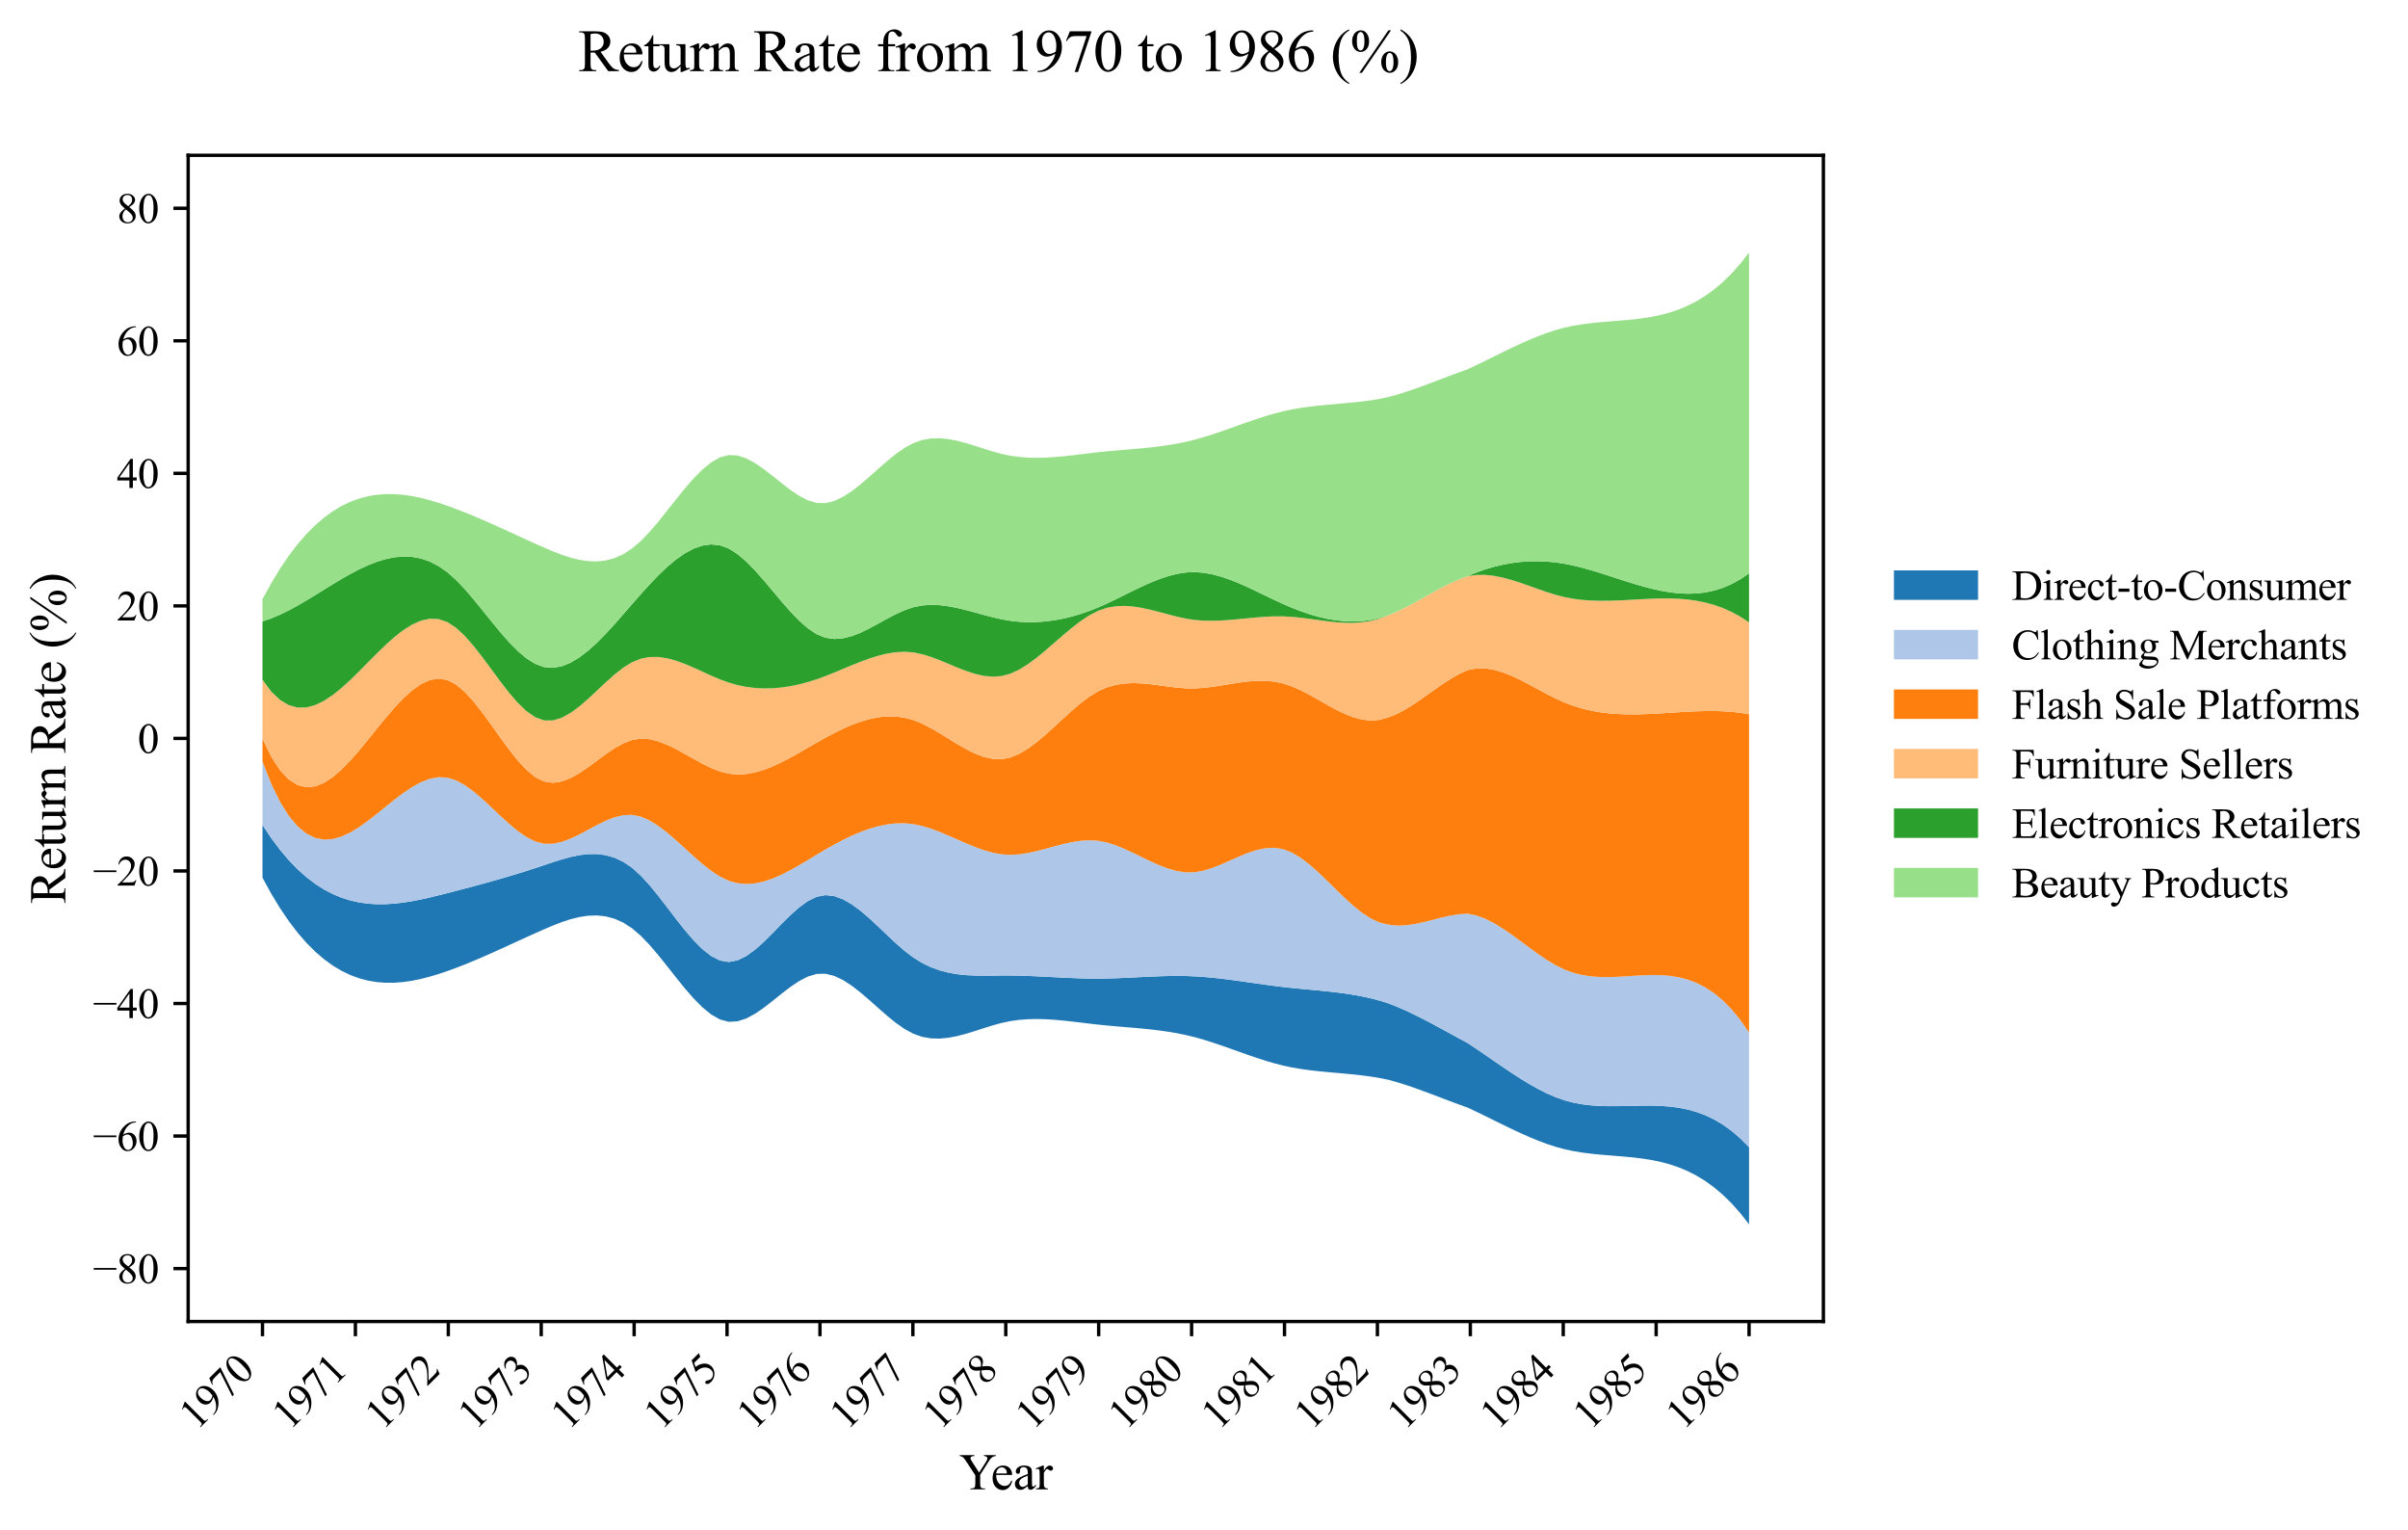<?xml version="1.0" encoding="utf-8" standalone="no"?>
<!DOCTYPE svg PUBLIC "-//W3C//DTD SVG 1.1//EN"
  "http://www.w3.org/Graphics/SVG/1.1/DTD/svg11.dtd">
<svg xmlns:xlink="http://www.w3.org/1999/xlink" width="572.539pt" height="363.785pt" viewBox="0 0 572.539 363.785" xmlns="http://www.w3.org/2000/svg" version="1.1">
 <defs>
  <style type="text/css">*{stroke-linejoin: round; stroke-linecap: butt}</style>
 </defs>
 <g id="figure_1">
  <g id="patch_1">
   <path d="M 0 363.785 
L 572.539 363.785 
L 572.539 0 
L 0 0 
z
" style="fill: #ffffff"/>
  </g>
  <g id="axes_1">
   <g id="patch_2">
    <path d="M 44.738 314.121 
L 433.538 314.121 
L 433.538 36.921 
L 44.738 36.921 
z
" style="fill: #ffffff"/>
   </g>
   <g id="PolyCollection_1">
    <path d="M 62.411 196.093 
L 62.411 208.632 
L 64.503 212.449 
L 66.594 215.89 
L 68.686 218.972 
L 70.777 221.708 
L 72.868 224.116 
L 74.96 226.21 
L 77.051 228.008 
L 79.143 229.524 
L 81.234 230.775 
L 83.326 231.776 
L 85.417 232.543 
L 87.509 233.093 
L 89.6 233.44 
L 91.691 233.6 
L 93.783 233.59 
L 95.874 233.425 
L 97.966 233.121 
L 100.057 232.694 
L 102.149 232.159 
L 104.24 231.533 
L 106.332 230.831 
L 108.423 230.069 
L 110.514 229.255 
L 112.606 228.398 
L 114.697 227.504 
L 116.789 226.583 
L 118.88 225.642 
L 120.972 224.687 
L 123.063 223.728 
L 125.155 222.772 
L 127.246 221.826 
L 129.337 220.898 
L 131.429 220.009 
L 133.52 219.2 
L 135.612 218.511 
L 137.703 217.985 
L 139.795 217.666 
L 141.886 217.594 
L 143.978 217.812 
L 146.069 218.363 
L 148.16 219.288 
L 150.252 220.63 
L 152.343 222.421 
L 154.435 224.596 
L 156.526 227.043 
L 158.618 229.65 
L 160.709 232.303 
L 162.801 234.89 
L 164.892 237.297 
L 166.984 239.413 
L 169.075 241.124 
L 171.166 242.318 
L 173.258 242.881 
L 175.349 242.768 
L 177.441 242.085 
L 179.532 240.961 
L 181.624 239.523 
L 183.715 237.901 
L 185.807 236.221 
L 187.898 234.613 
L 189.989 233.204 
L 192.081 232.124 
L 194.172 231.499 
L 196.264 231.449 
L 198.355 231.968 
L 200.447 232.955 
L 202.538 234.312 
L 204.63 235.938 
L 206.721 237.732 
L 208.812 239.595 
L 210.904 241.425 
L 212.995 243.124 
L 215.087 244.59 
L 217.178 245.723 
L 219.27 246.455 
L 221.361 246.818 
L 223.453 246.87 
L 225.544 246.665 
L 227.635 246.26 
L 229.727 245.709 
L 231.818 245.068 
L 233.91 244.394 
L 236.001 243.741 
L 238.093 243.165 
L 240.184 242.72 
L 242.276 242.425 
L 244.367 242.264 
L 246.459 242.216 
L 248.55 242.265 
L 250.641 242.392 
L 252.733 242.578 
L 254.824 242.805 
L 256.916 243.054 
L 259.007 243.308 
L 261.099 243.547 
L 263.19 243.758 
L 265.282 243.946 
L 267.373 244.122 
L 269.464 244.299 
L 271.556 244.489 
L 273.647 244.703 
L 275.739 244.952 
L 277.83 245.249 
L 279.922 245.606 
L 282.013 246.033 
L 284.105 246.543 
L 286.196 247.135 
L 288.287 247.792 
L 290.379 248.497 
L 292.47 249.232 
L 294.562 249.979 
L 296.653 250.72 
L 298.745 251.437 
L 300.836 252.113 
L 302.928 252.729 
L 305.019 253.268 
L 307.11 253.714 
L 309.202 254.076 
L 311.293 254.369 
L 313.385 254.61 
L 315.476 254.816 
L 317.568 255.003 
L 319.659 255.188 
L 321.751 255.388 
L 323.842 255.619 
L 325.933 255.897 
L 328.025 256.239 
L 330.116 256.667 
L 332.208 257.247 
L 334.299 257.901 
L 336.391 258.612 
L 338.482 259.367 
L 340.574 260.15 
L 342.665 260.946 
L 344.757 261.74 
L 346.848 262.518 
L 348.939 263.263 
L 351.031 264.249 
L 353.122 265.267 
L 355.214 266.3 
L 357.305 267.33 
L 359.397 268.342 
L 361.488 269.321 
L 363.58 270.25 
L 365.671 271.114 
L 367.762 271.896 
L 369.854 272.581 
L 371.945 273.153 
L 374.037 273.604 
L 376.128 273.954 
L 378.22 274.224 
L 380.311 274.436 
L 382.403 274.615 
L 384.494 274.78 
L 386.585 274.956 
L 388.677 275.164 
L 390.768 275.427 
L 392.86 275.768 
L 394.951 276.208 
L 397.043 276.77 
L 399.134 277.477 
L 401.226 278.35 
L 403.317 279.413 
L 405.408 280.688 
L 407.5 282.197 
L 409.591 283.962 
L 411.683 286.006 
L 413.774 288.352 
L 415.866 291.021 
L 415.866 272.686 
L 415.866 272.686 
L 413.774 270.579 
L 411.683 268.79 
L 409.591 267.292 
L 407.5 266.062 
L 405.408 265.074 
L 403.317 264.302 
L 401.226 263.721 
L 399.134 263.306 
L 397.043 263.032 
L 394.951 262.873 
L 392.86 262.805 
L 390.768 262.802 
L 388.677 262.838 
L 386.585 262.889 
L 384.494 262.929 
L 382.403 262.933 
L 380.311 262.876 
L 378.22 262.732 
L 376.128 262.477 
L 374.037 262.084 
L 371.945 261.529 
L 369.854 260.792 
L 367.762 259.885 
L 365.671 258.831 
L 363.58 257.654 
L 361.488 256.376 
L 359.397 255.022 
L 357.305 253.615 
L 355.214 252.178 
L 353.122 250.735 
L 351.031 249.308 
L 348.939 247.924 
L 346.848 246.796 
L 344.757 245.653 
L 342.665 244.508 
L 340.574 243.379 
L 338.482 242.281 
L 336.391 241.228 
L 334.299 240.236 
L 332.208 239.321 
L 330.116 238.498 
L 328.025 237.847 
L 325.933 237.301 
L 323.842 236.842 
L 321.751 236.457 
L 319.659 236.136 
L 317.568 235.864 
L 315.476 235.63 
L 313.385 235.422 
L 311.293 235.228 
L 309.202 235.034 
L 307.11 234.829 
L 305.019 234.6 
L 302.928 234.342 
L 300.836 234.06 
L 298.745 233.765 
L 296.653 233.465 
L 294.562 233.17 
L 292.47 232.888 
L 290.379 232.628 
L 288.287 232.4 
L 286.196 232.213 
L 284.105 232.076 
L 282.013 231.996 
L 279.922 231.972 
L 277.83 231.994 
L 275.739 232.052 
L 273.647 232.135 
L 271.556 232.235 
L 269.464 232.34 
L 267.373 232.44 
L 265.282 232.526 
L 263.19 232.587 
L 261.099 232.614 
L 259.007 232.6 
L 256.916 232.55 
L 254.824 232.474 
L 252.733 232.379 
L 250.641 232.272 
L 248.55 232.164 
L 246.459 232.061 
L 244.367 231.972 
L 242.276 231.906 
L 240.184 231.87 
L 238.093 231.871 
L 236.001 231.897 
L 233.91 231.914 
L 231.818 231.888 
L 229.727 231.785 
L 227.635 231.569 
L 225.544 231.207 
L 223.453 230.665 
L 221.361 229.907 
L 219.27 228.9 
L 217.178 227.609 
L 215.087 226.017 
L 212.995 224.195 
L 210.904 222.238 
L 208.812 220.24 
L 206.721 218.299 
L 204.63 216.508 
L 202.538 214.963 
L 200.447 213.761 
L 198.355 212.996 
L 196.264 212.764 
L 194.172 213.158 
L 192.081 214.178 
L 189.989 215.691 
L 187.898 217.558 
L 185.807 219.637 
L 183.715 221.786 
L 181.624 223.866 
L 179.532 225.734 
L 177.441 227.25 
L 175.349 228.273 
L 173.258 228.661 
L 171.166 228.298 
L 169.075 227.233 
L 166.984 225.587 
L 164.892 223.485 
L 162.801 221.047 
L 160.709 218.397 
L 158.618 215.657 
L 156.526 212.949 
L 154.435 210.397 
L 152.343 208.121 
L 150.252 206.245 
L 148.16 204.837 
L 146.069 203.858 
L 143.978 203.262 
L 141.886 202.998 
L 139.795 203.017 
L 137.703 203.271 
L 135.612 203.711 
L 133.52 204.287 
L 131.429 204.952 
L 129.337 205.655 
L 127.246 206.351 
L 125.155 207.023 
L 123.063 207.672 
L 120.972 208.302 
L 118.88 208.913 
L 116.789 209.507 
L 114.697 210.087 
L 112.606 210.654 
L 110.514 211.21 
L 108.423 211.758 
L 106.332 212.298 
L 104.24 212.829 
L 102.149 213.335 
L 100.057 213.801 
L 97.966 214.209 
L 95.874 214.542 
L 93.783 214.784 
L 91.691 214.919 
L 89.6 214.928 
L 87.509 214.796 
L 85.417 214.507 
L 83.326 214.042 
L 81.234 213.385 
L 79.143 212.521 
L 77.051 211.431 
L 74.96 210.099 
L 72.868 208.509 
L 70.777 206.643 
L 68.686 204.486 
L 66.594 202.019 
L 64.503 199.227 
L 62.411 196.093 
z
" clip-path="url(#p077e3d6659)" style="fill: #1f77b4"/>
   </g>
   <g id="PolyCollection_2">
    <path d="M 62.411 181.034 
L 62.411 196.093 
L 64.503 199.227 
L 66.594 202.019 
L 68.686 204.486 
L 70.777 206.643 
L 72.868 208.509 
L 74.96 210.099 
L 77.051 211.431 
L 79.143 212.521 
L 81.234 213.385 
L 83.326 214.042 
L 85.417 214.507 
L 87.509 214.796 
L 89.6 214.928 
L 91.691 214.919 
L 93.783 214.784 
L 95.874 214.542 
L 97.966 214.209 
L 100.057 213.801 
L 102.149 213.335 
L 104.24 212.829 
L 106.332 212.298 
L 108.423 211.758 
L 110.514 211.21 
L 112.606 210.654 
L 114.697 210.087 
L 116.789 209.507 
L 118.88 208.913 
L 120.972 208.302 
L 123.063 207.672 
L 125.155 207.023 
L 127.246 206.351 
L 129.337 205.655 
L 131.429 204.952 
L 133.52 204.287 
L 135.612 203.711 
L 137.703 203.271 
L 139.795 203.017 
L 141.886 202.998 
L 143.978 203.262 
L 146.069 203.858 
L 148.16 204.837 
L 150.252 206.245 
L 152.343 208.121 
L 154.435 210.397 
L 156.526 212.949 
L 158.618 215.657 
L 160.709 218.397 
L 162.801 221.047 
L 164.892 223.485 
L 166.984 225.587 
L 169.075 227.233 
L 171.166 228.298 
L 173.258 228.661 
L 175.349 228.273 
L 177.441 227.25 
L 179.532 225.734 
L 181.624 223.866 
L 183.715 221.786 
L 185.807 219.637 
L 187.898 217.558 
L 189.989 215.691 
L 192.081 214.178 
L 194.172 213.158 
L 196.264 212.764 
L 198.355 212.996 
L 200.447 213.761 
L 202.538 214.963 
L 204.63 216.508 
L 206.721 218.299 
L 208.812 220.24 
L 210.904 222.238 
L 212.995 224.195 
L 215.087 226.017 
L 217.178 227.609 
L 219.27 228.9 
L 221.361 229.907 
L 223.453 230.665 
L 225.544 231.207 
L 227.635 231.569 
L 229.727 231.785 
L 231.818 231.888 
L 233.91 231.914 
L 236.001 231.897 
L 238.093 231.871 
L 240.184 231.87 
L 242.276 231.906 
L 244.367 231.972 
L 246.459 232.061 
L 248.55 232.164 
L 250.641 232.272 
L 252.733 232.379 
L 254.824 232.474 
L 256.916 232.55 
L 259.007 232.6 
L 261.099 232.614 
L 263.19 232.587 
L 265.282 232.526 
L 267.373 232.44 
L 269.464 232.34 
L 271.556 232.235 
L 273.647 232.135 
L 275.739 232.052 
L 277.83 231.994 
L 279.922 231.972 
L 282.013 231.996 
L 284.105 232.076 
L 286.196 232.213 
L 288.287 232.4 
L 290.379 232.628 
L 292.47 232.888 
L 294.562 233.17 
L 296.653 233.465 
L 298.745 233.765 
L 300.836 234.06 
L 302.928 234.342 
L 305.019 234.6 
L 307.11 234.829 
L 309.202 235.034 
L 311.293 235.228 
L 313.385 235.422 
L 315.476 235.63 
L 317.568 235.864 
L 319.659 236.136 
L 321.751 236.457 
L 323.842 236.842 
L 325.933 237.301 
L 328.025 237.847 
L 330.116 238.498 
L 332.208 239.321 
L 334.299 240.236 
L 336.391 241.228 
L 338.482 242.281 
L 340.574 243.379 
L 342.665 244.508 
L 344.757 245.653 
L 346.848 246.796 
L 348.939 247.924 
L 351.031 249.308 
L 353.122 250.735 
L 355.214 252.178 
L 357.305 253.615 
L 359.397 255.022 
L 361.488 256.376 
L 363.58 257.654 
L 365.671 258.831 
L 367.762 259.885 
L 369.854 260.792 
L 371.945 261.529 
L 374.037 262.084 
L 376.128 262.477 
L 378.22 262.732 
L 380.311 262.876 
L 382.403 262.933 
L 384.494 262.929 
L 386.585 262.889 
L 388.677 262.838 
L 390.768 262.802 
L 392.86 262.805 
L 394.951 262.873 
L 397.043 263.032 
L 399.134 263.306 
L 401.226 263.721 
L 403.317 264.302 
L 405.408 265.074 
L 407.5 266.062 
L 409.591 267.292 
L 411.683 268.79 
L 413.774 270.579 
L 415.866 272.686 
L 415.866 245.436 
L 415.866 245.436 
L 413.774 242.427 
L 411.683 239.883 
L 409.591 237.767 
L 407.5 236.04 
L 405.408 234.666 
L 403.317 233.608 
L 401.226 232.83 
L 399.134 232.293 
L 397.043 231.96 
L 394.951 231.796 
L 392.86 231.762 
L 390.768 231.821 
L 388.677 231.938 
L 386.585 232.073 
L 384.494 232.191 
L 382.403 232.254 
L 380.311 232.226 
L 378.22 232.068 
L 376.128 231.745 
L 374.037 231.218 
L 371.945 230.452 
L 369.854 229.42 
L 367.762 228.162 
L 365.671 226.741 
L 363.58 225.222 
L 361.488 223.668 
L 359.397 222.143 
L 357.305 220.71 
L 355.214 219.434 
L 353.122 218.378 
L 351.031 217.605 
L 348.939 217.181 
L 346.848 217.314 
L 344.757 217.652 
L 342.665 218.124 
L 340.574 218.659 
L 338.482 219.187 
L 336.391 219.635 
L 334.299 219.933 
L 332.208 220.009 
L 330.116 219.794 
L 328.025 219.278 
L 325.933 218.324 
L 323.842 216.958 
L 321.751 215.276 
L 319.659 213.373 
L 317.568 211.342 
L 315.476 209.28 
L 313.385 207.281 
L 311.293 205.441 
L 309.202 203.853 
L 307.11 202.614 
L 305.019 201.818 
L 302.928 201.51 
L 300.836 201.621 
L 298.745 202.065 
L 296.653 202.757 
L 294.562 203.612 
L 292.47 204.543 
L 290.379 205.466 
L 288.287 206.295 
L 286.196 206.944 
L 284.105 207.329 
L 282.013 207.369 
L 279.922 207.069 
L 277.83 206.493 
L 275.739 205.707 
L 273.647 204.777 
L 271.556 203.768 
L 269.464 202.747 
L 267.373 201.778 
L 265.282 200.929 
L 263.19 200.263 
L 261.099 199.848 
L 259.007 199.725 
L 256.916 199.853 
L 254.824 200.177 
L 252.733 200.641 
L 250.641 201.187 
L 248.55 201.761 
L 246.459 202.305 
L 244.367 202.764 
L 242.276 203.08 
L 240.184 203.198 
L 238.093 203.064 
L 236.001 202.675 
L 233.91 202.079 
L 231.818 201.325 
L 229.727 200.466 
L 227.635 199.55 
L 225.544 198.628 
L 223.453 197.751 
L 221.361 196.97 
L 219.27 196.333 
L 217.178 195.892 
L 215.087 195.688 
L 212.995 195.715 
L 210.904 195.954 
L 208.812 196.385 
L 206.721 196.989 
L 204.63 197.746 
L 202.538 198.638 
L 200.447 199.645 
L 198.355 200.748 
L 196.264 201.926 
L 194.172 203.162 
L 192.081 204.423 
L 189.989 205.666 
L 187.898 206.843 
L 185.807 207.909 
L 183.715 208.816 
L 181.624 209.519 
L 179.532 209.97 
L 177.441 210.124 
L 175.349 209.935 
L 173.258 209.355 
L 171.166 208.35 
L 169.075 206.978 
L 166.984 205.332 
L 164.892 203.507 
L 162.801 201.599 
L 160.709 199.7 
L 158.618 197.907 
L 156.526 196.314 
L 154.435 195.016 
L 152.343 194.107 
L 150.252 193.682 
L 148.16 193.771 
L 146.069 194.281 
L 143.978 195.103 
L 141.886 196.13 
L 139.795 197.254 
L 137.703 198.367 
L 135.612 199.361 
L 133.52 200.129 
L 131.429 200.561 
L 129.337 200.551 
L 127.246 200.003 
L 125.155 198.948 
L 123.063 197.495 
L 120.972 195.755 
L 118.88 193.839 
L 116.789 191.858 
L 114.697 189.921 
L 112.606 188.14 
L 110.514 186.624 
L 108.423 185.486 
L 106.332 184.835 
L 104.24 184.736 
L 102.149 185.133 
L 100.057 185.944 
L 97.966 187.092 
L 95.874 188.496 
L 93.783 190.077 
L 91.691 191.755 
L 89.6 193.452 
L 87.509 195.088 
L 85.417 196.583 
L 83.326 197.857 
L 81.234 198.833 
L 79.143 199.43 
L 77.051 199.568 
L 74.96 199.169 
L 72.868 198.152 
L 70.777 196.439 
L 68.686 193.951 
L 66.594 190.606 
L 64.503 186.327 
L 62.411 181.034 
z
" clip-path="url(#p077e3d6659)" style="fill: #aec7e8"/>
   </g>
   <g id="PolyCollection_3">
    <path d="M 62.411 175.553 
L 62.411 181.034 
L 64.503 186.327 
L 66.594 190.606 
L 68.686 193.951 
L 70.777 196.439 
L 72.868 198.152 
L 74.96 199.169 
L 77.051 199.568 
L 79.143 199.43 
L 81.234 198.833 
L 83.326 197.857 
L 85.417 196.583 
L 87.509 195.088 
L 89.6 193.452 
L 91.691 191.755 
L 93.783 190.077 
L 95.874 188.496 
L 97.966 187.092 
L 100.057 185.944 
L 102.149 185.133 
L 104.24 184.736 
L 106.332 184.835 
L 108.423 185.486 
L 110.514 186.624 
L 112.606 188.14 
L 114.697 189.921 
L 116.789 191.858 
L 118.88 193.839 
L 120.972 195.755 
L 123.063 197.495 
L 125.155 198.948 
L 127.246 200.003 
L 129.337 200.551 
L 131.429 200.561 
L 133.52 200.129 
L 135.612 199.361 
L 137.703 198.367 
L 139.795 197.254 
L 141.886 196.13 
L 143.978 195.103 
L 146.069 194.281 
L 148.16 193.771 
L 150.252 193.682 
L 152.343 194.107 
L 154.435 195.016 
L 156.526 196.314 
L 158.618 197.907 
L 160.709 199.7 
L 162.801 201.599 
L 164.892 203.507 
L 166.984 205.332 
L 169.075 206.978 
L 171.166 208.35 
L 173.258 209.355 
L 175.349 209.935 
L 177.441 210.124 
L 179.532 209.97 
L 181.624 209.519 
L 183.715 208.816 
L 185.807 207.909 
L 187.898 206.843 
L 189.989 205.666 
L 192.081 204.423 
L 194.172 203.162 
L 196.264 201.926 
L 198.355 200.748 
L 200.447 199.645 
L 202.538 198.638 
L 204.63 197.746 
L 206.721 196.989 
L 208.812 196.385 
L 210.904 195.954 
L 212.995 195.715 
L 215.087 195.688 
L 217.178 195.892 
L 219.27 196.333 
L 221.361 196.97 
L 223.453 197.751 
L 225.544 198.628 
L 227.635 199.55 
L 229.727 200.466 
L 231.818 201.325 
L 233.91 202.079 
L 236.001 202.675 
L 238.093 203.064 
L 240.184 203.198 
L 242.276 203.08 
L 244.367 202.764 
L 246.459 202.305 
L 248.55 201.761 
L 250.641 201.187 
L 252.733 200.641 
L 254.824 200.177 
L 256.916 199.853 
L 259.007 199.725 
L 261.099 199.848 
L 263.19 200.263 
L 265.282 200.929 
L 267.373 201.778 
L 269.464 202.747 
L 271.556 203.768 
L 273.647 204.777 
L 275.739 205.707 
L 277.83 206.493 
L 279.922 207.069 
L 282.013 207.369 
L 284.105 207.329 
L 286.196 206.944 
L 288.287 206.295 
L 290.379 205.466 
L 292.47 204.543 
L 294.562 203.612 
L 296.653 202.757 
L 298.745 202.065 
L 300.836 201.621 
L 302.928 201.51 
L 305.019 201.818 
L 307.11 202.614 
L 309.202 203.853 
L 311.293 205.441 
L 313.385 207.281 
L 315.476 209.28 
L 317.568 211.342 
L 319.659 213.373 
L 321.751 215.276 
L 323.842 216.958 
L 325.933 218.324 
L 328.025 219.278 
L 330.116 219.794 
L 332.208 220.009 
L 334.299 219.933 
L 336.391 219.635 
L 338.482 219.187 
L 340.574 218.659 
L 342.665 218.124 
L 344.757 217.652 
L 346.848 217.314 
L 348.939 217.181 
L 351.031 217.605 
L 353.122 218.378 
L 355.214 219.434 
L 357.305 220.71 
L 359.397 222.143 
L 361.488 223.668 
L 363.58 225.222 
L 365.671 226.741 
L 367.762 228.162 
L 369.854 229.42 
L 371.945 230.452 
L 374.037 231.218 
L 376.128 231.745 
L 378.22 232.068 
L 380.311 232.226 
L 382.403 232.254 
L 384.494 232.191 
L 386.585 232.073 
L 388.677 231.938 
L 390.768 231.821 
L 392.86 231.762 
L 394.951 231.796 
L 397.043 231.96 
L 399.134 232.293 
L 401.226 232.83 
L 403.317 233.608 
L 405.408 234.666 
L 407.5 236.04 
L 409.591 237.767 
L 411.683 239.883 
L 413.774 242.427 
L 415.866 245.436 
L 415.866 169.764 
L 415.866 169.764 
L 413.774 169.427 
L 411.683 169.197 
L 409.591 169.06 
L 407.5 169.002 
L 405.408 169.009 
L 403.317 169.068 
L 401.226 169.166 
L 399.134 169.289 
L 397.043 169.423 
L 394.951 169.554 
L 392.86 169.67 
L 390.768 169.756 
L 388.677 169.8 
L 386.585 169.786 
L 384.494 169.703 
L 382.403 169.536 
L 380.311 169.271 
L 378.22 168.895 
L 376.128 168.396 
L 374.037 167.757 
L 371.945 166.968 
L 369.854 166.021 
L 367.762 164.955 
L 365.671 163.828 
L 363.58 162.694 
L 361.488 161.61 
L 359.397 160.63 
L 357.305 159.812 
L 355.214 159.21 
L 353.122 158.881 
L 351.031 158.881 
L 348.939 159.266 
L 346.848 160.239 
L 344.757 161.449 
L 342.665 162.823 
L 340.574 164.29 
L 338.482 165.779 
L 336.391 167.217 
L 334.299 168.533 
L 332.208 169.655 
L 330.116 170.513 
L 328.025 171.098 
L 325.933 171.268 
L 323.842 171.036 
L 321.751 170.471 
L 319.659 169.643 
L 317.568 168.623 
L 315.476 167.481 
L 313.385 166.29 
L 311.293 165.117 
L 309.202 164.036 
L 307.11 163.115 
L 305.019 162.425 
L 302.928 162.006 
L 300.836 161.824 
L 298.745 161.835 
L 296.653 161.995 
L 294.562 162.261 
L 292.47 162.587 
L 290.379 162.932 
L 288.287 163.25 
L 286.196 163.498 
L 284.105 163.632 
L 282.013 163.613 
L 279.922 163.453 
L 277.83 163.204 
L 275.739 162.918 
L 273.647 162.649 
L 271.556 162.447 
L 269.464 162.367 
L 267.373 162.46 
L 265.282 162.779 
L 263.19 163.376 
L 261.099 164.304 
L 259.007 165.587 
L 256.916 167.161 
L 254.824 168.94 
L 252.733 170.841 
L 250.641 172.779 
L 248.55 174.669 
L 246.459 176.428 
L 244.367 177.97 
L 242.276 179.212 
L 240.184 180.068 
L 238.093 180.458 
L 236.001 180.379 
L 233.91 179.904 
L 231.818 179.111 
L 229.727 178.077 
L 227.635 176.88 
L 225.544 175.597 
L 223.453 174.306 
L 221.361 173.083 
L 219.27 172.007 
L 217.178 171.155 
L 215.087 170.59 
L 212.995 170.308 
L 210.904 170.285 
L 208.812 170.497 
L 206.721 170.92 
L 204.63 171.529 
L 202.538 172.3 
L 200.447 173.209 
L 198.355 174.231 
L 196.264 175.343 
L 194.172 176.52 
L 192.081 177.732 
L 189.989 178.941 
L 187.898 180.108 
L 185.807 181.196 
L 183.715 182.166 
L 181.624 182.979 
L 179.532 183.597 
L 177.441 183.982 
L 175.349 184.094 
L 173.258 183.897 
L 171.166 183.362 
L 169.075 182.539 
L 166.984 181.51 
L 164.892 180.36 
L 162.801 179.172 
L 160.709 178.028 
L 158.618 177.013 
L 156.526 176.208 
L 154.435 175.698 
L 152.343 175.566 
L 150.252 175.895 
L 148.16 176.701 
L 146.069 177.877 
L 143.978 179.298 
L 141.886 180.841 
L 139.795 182.382 
L 137.703 183.798 
L 135.612 184.966 
L 133.52 185.761 
L 131.429 186.06 
L 129.337 185.739 
L 127.246 184.69 
L 125.155 182.964 
L 123.063 180.709 
L 120.972 178.075 
L 118.88 175.212 
L 116.789 172.27 
L 114.697 169.399 
L 112.606 166.749 
L 110.514 164.469 
L 108.423 162.71 
L 106.332 161.62 
L 104.24 161.294 
L 102.149 161.662 
L 100.057 162.633 
L 97.966 164.11 
L 95.874 166 
L 93.783 168.209 
L 91.691 170.643 
L 89.6 173.207 
L 87.509 175.807 
L 85.417 178.35 
L 83.326 180.74 
L 81.234 182.884 
L 79.143 184.687 
L 77.051 186.056 
L 74.96 186.896 
L 72.868 187.112 
L 70.777 186.612 
L 68.686 185.3 
L 66.594 183.082 
L 64.503 179.864 
L 62.411 175.553 
z
" clip-path="url(#p077e3d6659)" style="fill: #ff7f0e"/>
   </g>
   <g id="PolyCollection_4">
    <path d="M 62.411 161.565 
L 62.411 175.553 
L 64.503 179.864 
L 66.594 183.082 
L 68.686 185.3 
L 70.777 186.612 
L 72.868 187.112 
L 74.96 186.896 
L 77.051 186.056 
L 79.143 184.687 
L 81.234 182.884 
L 83.326 180.74 
L 85.417 178.35 
L 87.509 175.807 
L 89.6 173.207 
L 91.691 170.643 
L 93.783 168.209 
L 95.874 166 
L 97.966 164.11 
L 100.057 162.633 
L 102.149 161.662 
L 104.24 161.294 
L 106.332 161.62 
L 108.423 162.71 
L 110.514 164.469 
L 112.606 166.749 
L 114.697 169.399 
L 116.789 172.27 
L 118.88 175.212 
L 120.972 178.075 
L 123.063 180.709 
L 125.155 182.964 
L 127.246 184.69 
L 129.337 185.739 
L 131.429 186.06 
L 133.52 185.761 
L 135.612 184.966 
L 137.703 183.798 
L 139.795 182.382 
L 141.886 180.841 
L 143.978 179.298 
L 146.069 177.877 
L 148.16 176.701 
L 150.252 175.895 
L 152.343 175.566 
L 154.435 175.698 
L 156.526 176.208 
L 158.618 177.013 
L 160.709 178.028 
L 162.801 179.172 
L 164.892 180.36 
L 166.984 181.51 
L 169.075 182.539 
L 171.166 183.362 
L 173.258 183.897 
L 175.349 184.094 
L 177.441 183.982 
L 179.532 183.597 
L 181.624 182.979 
L 183.715 182.166 
L 185.807 181.196 
L 187.898 180.108 
L 189.989 178.941 
L 192.081 177.732 
L 194.172 176.52 
L 196.264 175.343 
L 198.355 174.231 
L 200.447 173.209 
L 202.538 172.3 
L 204.63 171.529 
L 206.721 170.92 
L 208.812 170.497 
L 210.904 170.285 
L 212.995 170.308 
L 215.087 170.59 
L 217.178 171.155 
L 219.27 172.007 
L 221.361 173.083 
L 223.453 174.306 
L 225.544 175.597 
L 227.635 176.88 
L 229.727 178.077 
L 231.818 179.111 
L 233.91 179.904 
L 236.001 180.379 
L 238.093 180.458 
L 240.184 180.068 
L 242.276 179.212 
L 244.367 177.97 
L 246.459 176.428 
L 248.55 174.669 
L 250.641 172.779 
L 252.733 170.841 
L 254.824 168.94 
L 256.916 167.161 
L 259.007 165.587 
L 261.099 164.304 
L 263.19 163.376 
L 265.282 162.779 
L 267.373 162.46 
L 269.464 162.367 
L 271.556 162.447 
L 273.647 162.649 
L 275.739 162.918 
L 277.83 163.204 
L 279.922 163.453 
L 282.013 163.613 
L 284.105 163.632 
L 286.196 163.498 
L 288.287 163.25 
L 290.379 162.932 
L 292.47 162.587 
L 294.562 162.261 
L 296.653 161.995 
L 298.745 161.835 
L 300.836 161.824 
L 302.928 162.006 
L 305.019 162.425 
L 307.11 163.115 
L 309.202 164.036 
L 311.293 165.117 
L 313.385 166.29 
L 315.476 167.481 
L 317.568 168.623 
L 319.659 169.643 
L 321.751 170.471 
L 323.842 171.036 
L 325.933 171.268 
L 328.025 171.098 
L 330.116 170.513 
L 332.208 169.655 
L 334.299 168.533 
L 336.391 167.217 
L 338.482 165.779 
L 340.574 164.29 
L 342.665 162.823 
L 344.757 161.449 
L 346.848 160.239 
L 348.939 159.266 
L 351.031 158.881 
L 353.122 158.881 
L 355.214 159.21 
L 357.305 159.812 
L 359.397 160.63 
L 361.488 161.61 
L 363.58 162.694 
L 365.671 163.828 
L 367.762 164.955 
L 369.854 166.021 
L 371.945 166.968 
L 374.037 167.757 
L 376.128 168.396 
L 378.22 168.895 
L 380.311 169.271 
L 382.403 169.536 
L 384.494 169.703 
L 386.585 169.786 
L 388.677 169.8 
L 390.768 169.756 
L 392.86 169.67 
L 394.951 169.554 
L 397.043 169.423 
L 399.134 169.289 
L 401.226 169.166 
L 403.317 169.068 
L 405.408 169.009 
L 407.5 169.002 
L 409.591 169.06 
L 411.683 169.197 
L 413.774 169.427 
L 415.866 169.764 
L 415.866 147.932 
L 415.866 147.932 
L 413.774 146.571 
L 411.683 145.436 
L 409.591 144.509 
L 407.5 143.77 
L 405.408 143.201 
L 403.317 142.784 
L 401.226 142.499 
L 399.134 142.327 
L 397.043 142.251 
L 394.951 142.251 
L 392.86 142.308 
L 390.768 142.404 
L 388.677 142.52 
L 386.585 142.638 
L 384.494 142.737 
L 382.403 142.801 
L 380.311 142.81 
L 378.22 142.745 
L 376.128 142.587 
L 374.037 142.318 
L 371.945 141.92 
L 369.854 141.379 
L 367.762 140.726 
L 365.671 140.003 
L 363.58 139.254 
L 361.488 138.524 
L 359.397 137.854 
L 357.305 137.289 
L 355.214 136.873 
L 353.122 136.649 
L 351.031 136.66 
L 348.939 136.952 
L 346.848 137.73 
L 344.757 138.67 
L 342.665 139.729 
L 340.574 140.866 
L 338.482 142.038 
L 336.391 143.204 
L 334.299 144.322 
L 332.208 145.349 
L 330.116 146.244 
L 328.025 147.029 
L 325.933 147.587 
L 323.842 147.916 
L 321.751 148.051 
L 319.659 148.029 
L 317.568 147.885 
L 315.476 147.656 
L 313.385 147.378 
L 311.293 147.088 
L 309.202 146.821 
L 307.11 146.614 
L 305.019 146.502 
L 302.928 146.505 
L 300.836 146.6 
L 298.745 146.76 
L 296.653 146.957 
L 294.562 147.163 
L 292.47 147.351 
L 290.379 147.493 
L 288.287 147.56 
L 286.196 147.526 
L 284.105 147.363 
L 282.013 147.046 
L 279.922 146.595 
L 277.83 146.062 
L 275.739 145.501 
L 273.647 144.963 
L 271.556 144.501 
L 269.464 144.169 
L 267.373 144.018 
L 265.282 144.102 
L 263.19 144.473 
L 261.099 145.184 
L 259.007 146.261 
L 256.916 147.643 
L 254.824 149.25 
L 252.733 151.004 
L 250.641 152.824 
L 248.55 154.632 
L 246.459 156.347 
L 244.367 157.891 
L 242.276 159.184 
L 240.184 160.146 
L 238.093 160.701 
L 236.001 160.845 
L 233.91 160.645 
L 231.818 160.171 
L 229.727 159.493 
L 227.635 158.681 
L 225.544 157.806 
L 223.453 156.938 
L 221.361 156.147 
L 219.27 155.504 
L 217.178 155.077 
L 215.087 154.924 
L 212.995 155.029 
L 210.904 155.354 
L 208.812 155.863 
L 206.721 156.518 
L 204.63 157.283 
L 202.538 158.121 
L 200.447 158.995 
L 198.355 159.867 
L 196.264 160.701 
L 194.172 161.461 
L 192.081 162.121 
L 189.989 162.672 
L 187.898 163.106 
L 185.807 163.417 
L 183.715 163.596 
L 181.624 163.635 
L 179.532 163.528 
L 177.441 163.266 
L 175.349 162.842 
L 173.258 162.247 
L 171.166 161.482 
L 169.075 160.59 
L 166.984 159.634 
L 164.892 158.68 
L 162.801 157.792 
L 160.709 157.032 
L 158.618 156.467 
L 156.526 156.158 
L 154.435 156.172 
L 152.343 156.571 
L 150.252 157.42 
L 148.16 158.723 
L 146.069 160.371 
L 143.978 162.24 
L 141.886 164.209 
L 139.795 166.154 
L 137.703 167.953 
L 135.612 169.483 
L 133.52 170.622 
L 131.429 171.246 
L 129.337 171.233 
L 127.246 170.475 
L 125.155 169.018 
L 123.063 167.003 
L 120.972 164.572 
L 118.88 161.867 
L 116.789 159.031 
L 114.697 156.204 
L 112.606 153.53 
L 110.514 151.151 
L 108.423 149.209 
L 106.332 147.845 
L 104.24 147.151 
L 102.149 147.074 
L 100.057 147.539 
L 97.966 148.469 
L 95.874 149.787 
L 93.783 151.418 
L 91.691 153.286 
L 89.6 155.314 
L 87.509 157.425 
L 85.417 159.545 
L 83.326 161.595 
L 81.234 163.501 
L 79.143 165.186 
L 77.051 166.574 
L 74.96 167.589 
L 72.868 168.154 
L 70.777 168.193 
L 68.686 167.629 
L 66.594 166.388 
L 64.503 164.392 
L 62.411 161.565 
z
" clip-path="url(#p077e3d6659)" style="fill: #ffbb78"/>
   </g>
   <g id="PolyCollection_5">
    <path d="M 62.411 147.704 
L 62.411 161.565 
L 64.503 164.392 
L 66.594 166.388 
L 68.686 167.629 
L 70.777 168.193 
L 72.868 168.154 
L 74.96 167.589 
L 77.051 166.574 
L 79.143 165.186 
L 81.234 163.501 
L 83.326 161.595 
L 85.417 159.545 
L 87.509 157.425 
L 89.6 155.314 
L 91.691 153.286 
L 93.783 151.418 
L 95.874 149.787 
L 97.966 148.469 
L 100.057 147.539 
L 102.149 147.074 
L 104.24 147.151 
L 106.332 147.845 
L 108.423 149.209 
L 110.514 151.151 
L 112.606 153.53 
L 114.697 156.204 
L 116.789 159.031 
L 118.88 161.867 
L 120.972 164.572 
L 123.063 167.003 
L 125.155 169.018 
L 127.246 170.475 
L 129.337 171.233 
L 131.429 171.246 
L 133.52 170.622 
L 135.612 169.483 
L 137.703 167.953 
L 139.795 166.154 
L 141.886 164.209 
L 143.978 162.24 
L 146.069 160.371 
L 148.16 158.723 
L 150.252 157.42 
L 152.343 156.571 
L 154.435 156.172 
L 156.526 156.158 
L 158.618 156.467 
L 160.709 157.032 
L 162.801 157.792 
L 164.892 158.68 
L 166.984 159.634 
L 169.075 160.59 
L 171.166 161.482 
L 173.258 162.247 
L 175.349 162.842 
L 177.441 163.266 
L 179.532 163.528 
L 181.624 163.635 
L 183.715 163.596 
L 185.807 163.417 
L 187.898 163.106 
L 189.989 162.672 
L 192.081 162.121 
L 194.172 161.461 
L 196.264 160.701 
L 198.355 159.867 
L 200.447 158.995 
L 202.538 158.121 
L 204.63 157.283 
L 206.721 156.518 
L 208.812 155.863 
L 210.904 155.354 
L 212.995 155.029 
L 215.087 154.924 
L 217.178 155.077 
L 219.27 155.504 
L 221.361 156.147 
L 223.453 156.938 
L 225.544 157.806 
L 227.635 158.681 
L 229.727 159.493 
L 231.818 160.171 
L 233.91 160.645 
L 236.001 160.845 
L 238.093 160.701 
L 240.184 160.146 
L 242.276 159.184 
L 244.367 157.891 
L 246.459 156.347 
L 248.55 154.632 
L 250.641 152.824 
L 252.733 151.004 
L 254.824 149.25 
L 256.916 147.643 
L 259.007 146.261 
L 261.099 145.184 
L 263.19 144.473 
L 265.282 144.102 
L 267.373 144.018 
L 269.464 144.169 
L 271.556 144.501 
L 273.647 144.963 
L 275.739 145.501 
L 277.83 146.062 
L 279.922 146.595 
L 282.013 147.046 
L 284.105 147.363 
L 286.196 147.526 
L 288.287 147.56 
L 290.379 147.493 
L 292.47 147.351 
L 294.562 147.163 
L 296.653 146.957 
L 298.745 146.76 
L 300.836 146.6 
L 302.928 146.505 
L 305.019 146.502 
L 307.11 146.614 
L 309.202 146.821 
L 311.293 147.088 
L 313.385 147.378 
L 315.476 147.656 
L 317.568 147.885 
L 319.659 148.029 
L 321.751 148.051 
L 323.842 147.916 
L 325.933 147.587 
L 328.025 147.029 
L 330.116 146.244 
L 332.208 145.349 
L 334.299 144.322 
L 336.391 143.204 
L 338.482 142.038 
L 340.574 140.866 
L 342.665 139.729 
L 344.757 138.67 
L 346.848 137.73 
L 348.939 136.952 
L 351.031 136.66 
L 353.122 136.649 
L 355.214 136.873 
L 357.305 137.289 
L 359.397 137.854 
L 361.488 138.524 
L 363.58 139.254 
L 365.671 140.003 
L 367.762 140.726 
L 369.854 141.379 
L 371.945 141.92 
L 374.037 142.318 
L 376.128 142.587 
L 378.22 142.745 
L 380.311 142.81 
L 382.403 142.801 
L 384.494 142.737 
L 386.585 142.638 
L 388.677 142.52 
L 390.768 142.404 
L 392.86 142.308 
L 394.951 142.251 
L 397.043 142.251 
L 399.134 142.327 
L 401.226 142.499 
L 403.317 142.784 
L 405.408 143.201 
L 407.5 143.77 
L 409.591 144.509 
L 411.683 145.436 
L 413.774 146.571 
L 415.866 147.932 
L 415.866 136.276 
L 415.866 136.276 
L 413.774 137.696 
L 411.683 138.842 
L 409.591 139.732 
L 407.5 140.387 
L 405.408 140.824 
L 403.317 141.064 
L 401.226 141.125 
L 399.134 141.027 
L 397.043 140.789 
L 394.951 140.43 
L 392.86 139.969 
L 390.768 139.426 
L 388.677 138.82 
L 386.585 138.169 
L 384.494 137.494 
L 382.403 136.813 
L 380.311 136.146 
L 378.22 135.512 
L 376.128 134.929 
L 374.037 134.418 
L 371.945 133.998 
L 369.854 133.684 
L 367.762 133.484 
L 365.671 133.398 
L 363.58 133.428 
L 361.488 133.573 
L 359.397 133.836 
L 357.305 134.218 
L 355.214 134.72 
L 353.122 135.342 
L 351.031 136.086 
L 348.939 136.952 
L 346.848 137.73 
L 344.757 138.67 
L 342.665 139.729 
L 340.574 140.866 
L 338.482 142.038 
L 336.391 143.204 
L 334.299 144.322 
L 332.208 145.349 
L 330.116 146.244 
L 328.025 146.901 
L 325.933 147.361 
L 323.842 147.634 
L 321.751 147.731 
L 319.659 147.662 
L 317.568 147.441 
L 315.476 147.078 
L 313.385 146.584 
L 311.293 145.972 
L 309.202 145.252 
L 307.11 144.436 
L 305.019 143.536 
L 302.928 142.568 
L 300.836 141.563 
L 298.745 140.551 
L 296.653 139.566 
L 294.562 138.639 
L 292.47 137.802 
L 290.379 137.085 
L 288.287 136.522 
L 286.196 136.144 
L 284.105 135.982 
L 282.013 136.067 
L 279.922 136.389 
L 277.83 136.917 
L 275.739 137.614 
L 273.647 138.448 
L 271.556 139.383 
L 269.464 140.385 
L 267.373 141.42 
L 265.282 142.454 
L 263.19 143.452 
L 261.099 144.38 
L 259.007 145.21 
L 256.916 145.934 
L 254.824 146.55 
L 252.733 147.053 
L 250.641 147.442 
L 248.55 147.713 
L 246.459 147.863 
L 244.367 147.888 
L 242.276 147.787 
L 240.184 147.555 
L 238.093 147.19 
L 236.001 146.712 
L 233.91 146.163 
L 231.818 145.586 
L 229.727 145.023 
L 227.635 144.517 
L 225.544 144.11 
L 223.453 143.845 
L 221.361 143.764 
L 219.27 143.911 
L 217.178 144.328 
L 215.087 145.04 
L 212.995 145.985 
L 210.904 147.078 
L 208.812 148.232 
L 206.721 149.36 
L 204.63 150.376 
L 202.538 151.192 
L 200.447 151.723 
L 198.355 151.881 
L 196.264 151.581 
L 194.172 150.737 
L 192.081 149.344 
L 189.989 147.506 
L 187.898 145.337 
L 185.807 142.951 
L 183.715 140.458 
L 181.624 137.974 
L 179.532 135.611 
L 177.441 133.481 
L 175.349 131.698 
L 173.258 130.375 
L 171.166 129.61 
L 169.075 129.397 
L 166.984 129.682 
L 164.892 130.414 
L 162.801 131.54 
L 160.709 133.008 
L 158.618 134.764 
L 156.526 136.758 
L 154.435 138.936 
L 152.343 141.246 
L 150.252 143.635 
L 148.16 146.048 
L 146.069 148.423 
L 143.978 150.698 
L 141.886 152.809 
L 139.795 154.695 
L 137.703 156.294 
L 135.612 157.542 
L 133.52 158.377 
L 131.429 158.737 
L 129.337 158.559 
L 127.246 157.79 
L 125.155 156.469 
L 123.063 154.695 
L 120.972 152.566 
L 118.88 150.18 
L 116.789 147.636 
L 114.697 145.032 
L 112.606 142.466 
L 110.514 140.038 
L 108.423 137.845 
L 106.332 135.986 
L 104.24 134.529 
L 102.149 133.46 
L 100.057 132.748 
L 97.966 132.365 
L 95.874 132.28 
L 93.783 132.466 
L 91.691 132.893 
L 89.6 133.53 
L 87.509 134.349 
L 85.417 135.322 
L 83.326 136.417 
L 81.234 137.606 
L 79.143 138.86 
L 77.051 140.15 
L 74.96 141.445 
L 72.868 142.717 
L 70.777 143.937 
L 68.686 145.075 
L 66.594 146.101 
L 64.503 146.987 
L 62.411 147.704 
z
" clip-path="url(#p077e3d6659)" style="fill: #2ca02c"/>
   </g>
   <g id="PolyCollection_6">
    <path d="M 62.411 142.411 
L 62.411 147.704 
L 64.503 146.987 
L 66.594 146.101 
L 68.686 145.075 
L 70.777 143.937 
L 72.868 142.717 
L 74.96 141.445 
L 77.051 140.15 
L 79.143 138.86 
L 81.234 137.606 
L 83.326 136.417 
L 85.417 135.322 
L 87.509 134.349 
L 89.6 133.53 
L 91.691 132.893 
L 93.783 132.466 
L 95.874 132.28 
L 97.966 132.365 
L 100.057 132.748 
L 102.149 133.46 
L 104.24 134.529 
L 106.332 135.986 
L 108.423 137.845 
L 110.514 140.038 
L 112.606 142.466 
L 114.697 145.032 
L 116.789 147.636 
L 118.88 150.18 
L 120.972 152.566 
L 123.063 154.695 
L 125.155 156.469 
L 127.246 157.79 
L 129.337 158.559 
L 131.429 158.737 
L 133.52 158.377 
L 135.612 157.542 
L 137.703 156.294 
L 139.795 154.695 
L 141.886 152.809 
L 143.978 150.698 
L 146.069 148.423 
L 148.16 146.048 
L 150.252 143.635 
L 152.343 141.246 
L 154.435 138.936 
L 156.526 136.758 
L 158.618 134.764 
L 160.709 133.008 
L 162.801 131.54 
L 164.892 130.414 
L 166.984 129.682 
L 169.075 129.397 
L 171.166 129.61 
L 173.258 130.375 
L 175.349 131.698 
L 177.441 133.481 
L 179.532 135.611 
L 181.624 137.974 
L 183.715 140.458 
L 185.807 142.951 
L 187.898 145.337 
L 189.989 147.506 
L 192.081 149.344 
L 194.172 150.737 
L 196.264 151.581 
L 198.355 151.881 
L 200.447 151.723 
L 202.538 151.192 
L 204.63 150.376 
L 206.721 149.36 
L 208.812 148.232 
L 210.904 147.078 
L 212.995 145.985 
L 215.087 145.04 
L 217.178 144.328 
L 219.27 143.911 
L 221.361 143.764 
L 223.453 143.845 
L 225.544 144.11 
L 227.635 144.517 
L 229.727 145.023 
L 231.818 145.586 
L 233.91 146.163 
L 236.001 146.712 
L 238.093 147.19 
L 240.184 147.555 
L 242.276 147.787 
L 244.367 147.888 
L 246.459 147.863 
L 248.55 147.713 
L 250.641 147.442 
L 252.733 147.053 
L 254.824 146.55 
L 256.916 145.934 
L 259.007 145.21 
L 261.099 144.38 
L 263.19 143.452 
L 265.282 142.454 
L 267.373 141.42 
L 269.464 140.385 
L 271.556 139.383 
L 273.647 138.448 
L 275.739 137.614 
L 277.83 136.917 
L 279.922 136.389 
L 282.013 136.067 
L 284.105 135.982 
L 286.196 136.144 
L 288.287 136.522 
L 290.379 137.085 
L 292.47 137.802 
L 294.562 138.639 
L 296.653 139.566 
L 298.745 140.551 
L 300.836 141.563 
L 302.928 142.568 
L 305.019 143.536 
L 307.11 144.436 
L 309.202 145.252 
L 311.293 145.972 
L 313.385 146.584 
L 315.476 147.078 
L 317.568 147.441 
L 319.659 147.662 
L 321.751 147.731 
L 323.842 147.634 
L 325.933 147.361 
L 328.025 146.901 
L 330.116 146.244 
L 332.208 145.349 
L 334.299 144.322 
L 336.391 143.204 
L 338.482 142.038 
L 340.574 140.866 
L 342.665 139.729 
L 344.757 138.67 
L 346.848 137.73 
L 348.939 136.952 
L 351.031 136.086 
L 353.122 135.342 
L 355.214 134.72 
L 357.305 134.218 
L 359.397 133.836 
L 361.488 133.573 
L 363.58 133.428 
L 365.671 133.398 
L 367.762 133.484 
L 369.854 133.684 
L 371.945 133.998 
L 374.037 134.418 
L 376.128 134.929 
L 378.22 135.512 
L 380.311 136.146 
L 382.403 136.813 
L 384.494 137.494 
L 386.585 138.169 
L 388.677 138.82 
L 390.768 139.426 
L 392.86 139.969 
L 394.951 140.43 
L 397.043 140.789 
L 399.134 141.027 
L 401.226 141.125 
L 403.317 141.064 
L 405.408 140.824 
L 407.5 140.387 
L 409.591 139.732 
L 411.683 138.842 
L 413.774 137.696 
L 415.866 136.276 
L 415.866 60.021 
L 415.866 60.021 
L 413.774 62.691 
L 411.683 65.036 
L 409.591 67.08 
L 407.5 68.846 
L 405.408 70.355 
L 403.317 71.629 
L 401.226 72.692 
L 399.134 73.566 
L 397.043 74.272 
L 394.951 74.835 
L 392.86 75.275 
L 390.768 75.615 
L 388.677 75.878 
L 386.585 76.086 
L 384.494 76.262 
L 382.403 76.428 
L 380.311 76.606 
L 378.22 76.819 
L 376.128 77.089 
L 374.037 77.438 
L 371.945 77.89 
L 369.854 78.462 
L 367.762 79.146 
L 365.671 79.929 
L 363.58 80.792 
L 361.488 81.721 
L 359.397 82.7 
L 357.305 83.713 
L 355.214 84.743 
L 353.122 85.775 
L 351.031 86.793 
L 348.939 87.779 
L 346.848 88.525 
L 344.757 89.302 
L 342.665 90.096 
L 340.574 90.892 
L 338.482 91.675 
L 336.391 92.43 
L 334.299 93.142 
L 332.208 93.795 
L 330.116 94.375 
L 328.025 94.803 
L 325.933 95.146 
L 323.842 95.424 
L 321.751 95.654 
L 319.659 95.854 
L 317.568 96.039 
L 315.476 96.226 
L 313.385 96.432 
L 311.293 96.673 
L 309.202 96.967 
L 307.11 97.328 
L 305.019 97.775 
L 302.928 98.313 
L 300.836 98.93 
L 298.745 99.605 
L 296.653 100.322 
L 294.562 101.063 
L 292.47 101.81 
L 290.379 102.545 
L 288.287 103.25 
L 286.196 103.908 
L 284.105 104.5 
L 282.013 105.01 
L 279.922 105.437 
L 277.83 105.793 
L 275.739 106.09 
L 273.647 106.34 
L 271.556 106.553 
L 269.464 106.743 
L 267.373 106.92 
L 265.282 107.097 
L 263.19 107.285 
L 261.099 107.495 
L 259.007 107.735 
L 256.916 107.988 
L 254.824 108.238 
L 252.733 108.465 
L 250.641 108.651 
L 248.55 108.777 
L 246.459 108.826 
L 244.367 108.779 
L 242.276 108.617 
L 240.184 108.322 
L 238.093 107.878 
L 236.001 107.302 
L 233.91 106.649 
L 231.818 105.974 
L 229.727 105.334 
L 227.635 104.783 
L 225.544 104.377 
L 223.453 104.172 
L 221.361 104.224 
L 219.27 104.588 
L 217.178 105.319 
L 215.087 106.453 
L 212.995 107.919 
L 210.904 109.617 
L 208.812 111.448 
L 206.721 113.311 
L 204.63 115.105 
L 202.538 116.731 
L 200.447 118.087 
L 198.355 119.075 
L 196.264 119.593 
L 194.172 119.543 
L 192.081 118.919 
L 189.989 117.838 
L 187.898 116.43 
L 185.807 114.821 
L 183.715 113.142 
L 181.624 111.519 
L 179.532 110.081 
L 177.441 108.957 
L 175.349 108.274 
L 173.258 108.161 
L 171.166 108.725 
L 169.075 109.918 
L 166.984 111.629 
L 164.892 113.745 
L 162.801 116.153 
L 160.709 118.74 
L 158.618 121.393 
L 156.526 124 
L 154.435 126.447 
L 152.343 128.622 
L 150.252 130.412 
L 148.16 131.754 
L 146.069 132.68 
L 143.978 133.23 
L 141.886 133.449 
L 139.795 133.377 
L 137.703 133.057 
L 135.612 132.532 
L 133.52 131.843 
L 131.429 131.033 
L 129.337 130.144 
L 127.246 129.217 
L 125.155 128.271 
L 123.063 127.314 
L 120.972 126.355 
L 118.88 125.401 
L 116.789 124.459 
L 114.697 123.538 
L 112.606 122.645 
L 110.514 121.788 
L 108.423 120.974 
L 106.332 120.211 
L 104.24 119.509 
L 102.149 118.883 
L 100.057 118.349 
L 97.966 117.922 
L 95.874 117.618 
L 93.783 117.453 
L 91.691 117.442 
L 89.6 117.603 
L 87.509 117.95 
L 85.417 118.499 
L 83.326 119.266 
L 81.234 120.267 
L 79.143 121.518 
L 77.051 123.034 
L 74.96 124.832 
L 72.868 126.927 
L 70.777 129.335 
L 68.686 132.071 
L 66.594 135.152 
L 64.503 138.593 
L 62.411 142.411 
z
" clip-path="url(#p077e3d6659)" style="fill: #98df8a"/>
   </g>
   <g id="matplotlib.axis_1">
    <g id="xtick_1">
     <g id="line2d_1">
      <defs>
       <path id="m97f7b91027" d="M 0 0 
L 0 3.5 
" style="stroke: #000000; stroke-width: 0.8"/>
      </defs>
      <g>
       <use xlink:href="#m97f7b91027" x="62.411" y="314.121" style="stroke: #000000; stroke-width: 0.8"/>
      </g>
     </g>
     <g id="text_1">
      <!-- 1970 -->
      <g transform="translate(46.756 340.173) rotate(-45) scale(0.1 -0.1)">
       <defs>
        <path id="TimesNewRomanPSMT-31" d="M 750 3822 
L 1781 4325 
L 1884 4325 
L 1884 747 
Q 1884 391 1914 303 
Q 1944 216 2037 169 
Q 2131 122 2419 116 
L 2419 0 
L 825 0 
L 825 116 
Q 1125 122 1212 167 
Q 1300 213 1334 289 
Q 1369 366 1369 747 
L 1369 3034 
Q 1369 3497 1338 3628 
Q 1316 3728 1258 3775 
Q 1200 3822 1119 3822 
Q 1003 3822 797 3725 
L 750 3822 
z
" transform="scale(0.016)"/>
        <path id="TimesNewRomanPSMT-39" d="M 338 -88 
L 338 28 
Q 744 34 1094 217 
Q 1444 400 1770 856 
Q 2097 1313 2225 1859 
Q 1734 1544 1338 1544 
Q 891 1544 572 1889 
Q 253 2234 253 2806 
Q 253 3363 572 3797 
Q 956 4325 1575 4325 
Q 2097 4325 2469 3894 
Q 2925 3359 2925 2575 
Q 2925 1869 2578 1258 
Q 2231 647 1613 244 
Q 1109 -88 516 -88 
L 338 -88 
z
M 2275 2091 
Q 2331 2497 2331 2741 
Q 2331 3044 2228 3395 
Q 2125 3747 1936 3934 
Q 1747 4122 1506 4122 
Q 1228 4122 1018 3872 
Q 809 3622 809 3128 
Q 809 2469 1088 2097 
Q 1291 1828 1588 1828 
Q 1731 1828 1928 1897 
Q 2125 1966 2275 2091 
z
" transform="scale(0.016)"/>
        <path id="TimesNewRomanPSMT-37" d="M 644 4238 
L 2916 4238 
L 2916 4119 
L 1503 -88 
L 1153 -88 
L 2419 3728 
L 1253 3728 
Q 900 3728 750 3644 
Q 488 3500 328 3200 
L 238 3234 
L 644 4238 
z
" transform="scale(0.016)"/>
        <path id="TimesNewRomanPSMT-30" d="M 231 2094 
Q 231 2819 450 3342 
Q 669 3866 1031 4122 
Q 1313 4325 1613 4325 
Q 2100 4325 2488 3828 
Q 2972 3213 2972 2159 
Q 2972 1422 2759 906 
Q 2547 391 2217 158 
Q 1888 -75 1581 -75 
Q 975 -75 572 641 
Q 231 1244 231 2094 
z
M 844 2016 
Q 844 1141 1059 588 
Q 1238 122 1591 122 
Q 1759 122 1940 273 
Q 2122 425 2216 781 
Q 2359 1319 2359 2297 
Q 2359 3022 2209 3506 
Q 2097 3866 1919 4016 
Q 1791 4119 1609 4119 
Q 1397 4119 1231 3928 
Q 1006 3669 925 3112 
Q 844 2556 844 2016 
z
" transform="scale(0.016)"/>
       </defs>
       <use xlink:href="#TimesNewRomanPSMT-31"/>
       <use xlink:href="#TimesNewRomanPSMT-39" x="50"/>
       <use xlink:href="#TimesNewRomanPSMT-37" x="100"/>
       <use xlink:href="#TimesNewRomanPSMT-30" x="150"/>
      </g>
     </g>
    </g>
    <g id="xtick_2">
     <g id="line2d_2">
      <g>
       <use xlink:href="#m97f7b91027" x="84.502" y="314.121" style="stroke: #000000; stroke-width: 0.8"/>
      </g>
     </g>
     <g id="text_2">
      <!-- 1971 -->
      <g transform="translate(68.847 340.173) rotate(-45) scale(0.1 -0.1)">
       <use xlink:href="#TimesNewRomanPSMT-31"/>
       <use xlink:href="#TimesNewRomanPSMT-39" x="50"/>
       <use xlink:href="#TimesNewRomanPSMT-37" x="100"/>
       <use xlink:href="#TimesNewRomanPSMT-31" x="150"/>
      </g>
     </g>
    </g>
    <g id="xtick_3">
     <g id="line2d_3">
      <g>
       <use xlink:href="#m97f7b91027" x="106.593" y="314.121" style="stroke: #000000; stroke-width: 0.8"/>
      </g>
     </g>
     <g id="text_3">
      <!-- 1972 -->
      <g transform="translate(90.938 340.173) rotate(-45) scale(0.1 -0.1)">
       <defs>
        <path id="TimesNewRomanPSMT-32" d="M 2934 816 
L 2638 0 
L 138 0 
L 138 116 
Q 1241 1122 1691 1759 
Q 2141 2397 2141 2925 
Q 2141 3328 1894 3587 
Q 1647 3847 1303 3847 
Q 991 3847 742 3664 
Q 494 3481 375 3128 
L 259 3128 
Q 338 3706 661 4015 
Q 984 4325 1469 4325 
Q 1984 4325 2329 3994 
Q 2675 3663 2675 3213 
Q 2675 2891 2525 2569 
Q 2294 2063 1775 1497 
Q 997 647 803 472 
L 1909 472 
Q 2247 472 2383 497 
Q 2519 522 2628 598 
Q 2738 675 2819 816 
L 2934 816 
z
" transform="scale(0.016)"/>
       </defs>
       <use xlink:href="#TimesNewRomanPSMT-31"/>
       <use xlink:href="#TimesNewRomanPSMT-39" x="50"/>
       <use xlink:href="#TimesNewRomanPSMT-37" x="100"/>
       <use xlink:href="#TimesNewRomanPSMT-32" x="150"/>
      </g>
     </g>
    </g>
    <g id="xtick_4">
     <g id="line2d_4">
      <g>
       <use xlink:href="#m97f7b91027" x="128.684" y="314.121" style="stroke: #000000; stroke-width: 0.8"/>
      </g>
     </g>
     <g id="text_4">
      <!-- 1973 -->
      <g transform="translate(113.029 340.173) rotate(-45) scale(0.1 -0.1)">
       <defs>
        <path id="TimesNewRomanPSMT-33" d="M 325 3431 
Q 506 3859 782 4092 
Q 1059 4325 1472 4325 
Q 1981 4325 2253 3994 
Q 2459 3747 2459 3466 
Q 2459 3003 1878 2509 
Q 2269 2356 2469 2072 
Q 2669 1788 2669 1403 
Q 2669 853 2319 450 
Q 1863 -75 997 -75 
Q 569 -75 414 31 
Q 259 138 259 259 
Q 259 350 332 419 
Q 406 488 509 488 
Q 588 488 669 463 
Q 722 447 909 348 
Q 1097 250 1169 231 
Q 1284 197 1416 197 
Q 1734 197 1970 444 
Q 2206 691 2206 1028 
Q 2206 1275 2097 1509 
Q 2016 1684 1919 1775 
Q 1784 1900 1550 2001 
Q 1316 2103 1072 2103 
L 972 2103 
L 972 2197 
Q 1219 2228 1467 2375 
Q 1716 2522 1828 2728 
Q 1941 2934 1941 3181 
Q 1941 3503 1739 3701 
Q 1538 3900 1238 3900 
Q 753 3900 428 3381 
L 325 3431 
z
" transform="scale(0.016)"/>
       </defs>
       <use xlink:href="#TimesNewRomanPSMT-31"/>
       <use xlink:href="#TimesNewRomanPSMT-39" x="50"/>
       <use xlink:href="#TimesNewRomanPSMT-37" x="100"/>
       <use xlink:href="#TimesNewRomanPSMT-33" x="150"/>
      </g>
     </g>
    </g>
    <g id="xtick_5">
     <g id="line2d_5">
      <g>
       <use xlink:href="#m97f7b91027" x="150.775" y="314.121" style="stroke: #000000; stroke-width: 0.8"/>
      </g>
     </g>
     <g id="text_5">
      <!-- 1974 -->
      <g transform="translate(135.12 340.173) rotate(-45) scale(0.1 -0.1)">
       <defs>
        <path id="TimesNewRomanPSMT-34" d="M 2978 1563 
L 2978 1119 
L 2409 1119 
L 2409 0 
L 1894 0 
L 1894 1119 
L 100 1119 
L 100 1519 
L 2066 4325 
L 2409 4325 
L 2409 1563 
L 2978 1563 
z
M 1894 1563 
L 1894 3666 
L 406 1563 
L 1894 1563 
z
" transform="scale(0.016)"/>
       </defs>
       <use xlink:href="#TimesNewRomanPSMT-31"/>
       <use xlink:href="#TimesNewRomanPSMT-39" x="50"/>
       <use xlink:href="#TimesNewRomanPSMT-37" x="100"/>
       <use xlink:href="#TimesNewRomanPSMT-34" x="150"/>
      </g>
     </g>
    </g>
    <g id="xtick_6">
     <g id="line2d_6">
      <g>
       <use xlink:href="#m97f7b91027" x="172.866" y="314.121" style="stroke: #000000; stroke-width: 0.8"/>
      </g>
     </g>
     <g id="text_6">
      <!-- 1975 -->
      <g transform="translate(157.211 340.173) rotate(-45) scale(0.1 -0.1)">
       <defs>
        <path id="TimesNewRomanPSMT-35" d="M 2778 4238 
L 2534 3706 
L 1259 3706 
L 981 3138 
Q 1809 3016 2294 2522 
Q 2709 2097 2709 1522 
Q 2709 1188 2573 903 
Q 2438 619 2231 419 
Q 2025 219 1772 97 
Q 1413 -75 1034 -75 
Q 653 -75 479 54 
Q 306 184 306 341 
Q 306 428 378 495 
Q 450 563 559 563 
Q 641 563 702 538 
Q 763 513 909 409 
Q 1144 247 1384 247 
Q 1750 247 2026 523 
Q 2303 800 2303 1197 
Q 2303 1581 2056 1914 
Q 1809 2247 1375 2428 
Q 1034 2569 447 2591 
L 1259 4238 
L 2778 4238 
z
" transform="scale(0.016)"/>
       </defs>
       <use xlink:href="#TimesNewRomanPSMT-31"/>
       <use xlink:href="#TimesNewRomanPSMT-39" x="50"/>
       <use xlink:href="#TimesNewRomanPSMT-37" x="100"/>
       <use xlink:href="#TimesNewRomanPSMT-35" x="150"/>
      </g>
     </g>
    </g>
    <g id="xtick_7">
     <g id="line2d_7">
      <g>
       <use xlink:href="#m97f7b91027" x="194.957" y="314.121" style="stroke: #000000; stroke-width: 0.8"/>
      </g>
     </g>
     <g id="text_7">
      <!-- 1976 -->
      <g transform="translate(179.302 340.173) rotate(-45) scale(0.1 -0.1)">
       <defs>
        <path id="TimesNewRomanPSMT-36" d="M 2869 4325 
L 2869 4209 
Q 2456 4169 2195 4045 
Q 1934 3922 1679 3669 
Q 1425 3416 1258 3105 
Q 1091 2794 978 2366 
Q 1428 2675 1881 2675 
Q 2316 2675 2634 2325 
Q 2953 1975 2953 1425 
Q 2953 894 2631 456 
Q 2244 -75 1606 -75 
Q 1172 -75 869 213 
Q 275 772 275 1663 
Q 275 2231 503 2743 
Q 731 3256 1154 3653 
Q 1578 4050 1965 4187 
Q 2353 4325 2688 4325 
L 2869 4325 
z
M 925 2138 
Q 869 1716 869 1456 
Q 869 1156 980 804 
Q 1091 453 1309 247 
Q 1469 100 1697 100 
Q 1969 100 2183 356 
Q 2397 613 2397 1088 
Q 2397 1622 2184 2012 
Q 1972 2403 1581 2403 
Q 1463 2403 1327 2353 
Q 1191 2303 925 2138 
z
" transform="scale(0.016)"/>
       </defs>
       <use xlink:href="#TimesNewRomanPSMT-31"/>
       <use xlink:href="#TimesNewRomanPSMT-39" x="50"/>
       <use xlink:href="#TimesNewRomanPSMT-37" x="100"/>
       <use xlink:href="#TimesNewRomanPSMT-36" x="150"/>
      </g>
     </g>
    </g>
    <g id="xtick_8">
     <g id="line2d_8">
      <g>
       <use xlink:href="#m97f7b91027" x="217.048" y="314.121" style="stroke: #000000; stroke-width: 0.8"/>
      </g>
     </g>
     <g id="text_8">
      <!-- 1977 -->
      <g transform="translate(201.393 340.173) rotate(-45) scale(0.1 -0.1)">
       <use xlink:href="#TimesNewRomanPSMT-31"/>
       <use xlink:href="#TimesNewRomanPSMT-39" x="50"/>
       <use xlink:href="#TimesNewRomanPSMT-37" x="100"/>
       <use xlink:href="#TimesNewRomanPSMT-37" x="150"/>
      </g>
     </g>
    </g>
    <g id="xtick_9">
     <g id="line2d_9">
      <g>
       <use xlink:href="#m97f7b91027" x="239.138" y="314.121" style="stroke: #000000; stroke-width: 0.8"/>
      </g>
     </g>
     <g id="text_9">
      <!-- 1978 -->
      <g transform="translate(223.484 340.173) rotate(-45) scale(0.1 -0.1)">
       <defs>
        <path id="TimesNewRomanPSMT-38" d="M 1228 2134 
Q 725 2547 579 2797 
Q 434 3047 434 3316 
Q 434 3728 753 4026 
Q 1072 4325 1600 4325 
Q 2113 4325 2425 4047 
Q 2738 3769 2738 3413 
Q 2738 3175 2569 2928 
Q 2400 2681 1866 2347 
Q 2416 1922 2594 1678 
Q 2831 1359 2831 1006 
Q 2831 559 2490 242 
Q 2150 -75 1597 -75 
Q 994 -75 656 303 
Q 388 606 388 966 
Q 388 1247 577 1523 
Q 766 1800 1228 2134 
z
M 1719 2469 
Q 2094 2806 2194 3001 
Q 2294 3197 2294 3444 
Q 2294 3772 2109 3958 
Q 1925 4144 1606 4144 
Q 1288 4144 1088 3959 
Q 888 3775 888 3528 
Q 888 3366 970 3203 
Q 1053 3041 1206 2894 
L 1719 2469 
z
M 1375 2016 
Q 1116 1797 991 1539 
Q 866 1281 866 981 
Q 866 578 1086 336 
Q 1306 94 1647 94 
Q 1984 94 2187 284 
Q 2391 475 2391 747 
Q 2391 972 2272 1150 
Q 2050 1481 1375 2016 
z
" transform="scale(0.016)"/>
       </defs>
       <use xlink:href="#TimesNewRomanPSMT-31"/>
       <use xlink:href="#TimesNewRomanPSMT-39" x="50"/>
       <use xlink:href="#TimesNewRomanPSMT-37" x="100"/>
       <use xlink:href="#TimesNewRomanPSMT-38" x="150"/>
      </g>
     </g>
    </g>
    <g id="xtick_10">
     <g id="line2d_10">
      <g>
       <use xlink:href="#m97f7b91027" x="261.229" y="314.121" style="stroke: #000000; stroke-width: 0.8"/>
      </g>
     </g>
     <g id="text_10">
      <!-- 1979 -->
      <g transform="translate(245.575 340.173) rotate(-45) scale(0.1 -0.1)">
       <use xlink:href="#TimesNewRomanPSMT-31"/>
       <use xlink:href="#TimesNewRomanPSMT-39" x="50"/>
       <use xlink:href="#TimesNewRomanPSMT-37" x="100"/>
       <use xlink:href="#TimesNewRomanPSMT-39" x="150"/>
      </g>
     </g>
    </g>
    <g id="xtick_11">
     <g id="line2d_11">
      <g>
       <use xlink:href="#m97f7b91027" x="283.32" y="314.121" style="stroke: #000000; stroke-width: 0.8"/>
      </g>
     </g>
     <g id="text_11">
      <!-- 1980 -->
      <g transform="translate(267.666 340.173) rotate(-45) scale(0.1 -0.1)">
       <use xlink:href="#TimesNewRomanPSMT-31"/>
       <use xlink:href="#TimesNewRomanPSMT-39" x="50"/>
       <use xlink:href="#TimesNewRomanPSMT-38" x="100"/>
       <use xlink:href="#TimesNewRomanPSMT-30" x="150"/>
      </g>
     </g>
    </g>
    <g id="xtick_12">
     <g id="line2d_12">
      <g>
       <use xlink:href="#m97f7b91027" x="305.411" y="314.121" style="stroke: #000000; stroke-width: 0.8"/>
      </g>
     </g>
     <g id="text_12">
      <!-- 1981 -->
      <g transform="translate(289.756 340.173) rotate(-45) scale(0.1 -0.1)">
       <use xlink:href="#TimesNewRomanPSMT-31"/>
       <use xlink:href="#TimesNewRomanPSMT-39" x="50"/>
       <use xlink:href="#TimesNewRomanPSMT-38" x="100"/>
       <use xlink:href="#TimesNewRomanPSMT-31" x="150"/>
      </g>
     </g>
    </g>
    <g id="xtick_13">
     <g id="line2d_13">
      <g>
       <use xlink:href="#m97f7b91027" x="327.502" y="314.121" style="stroke: #000000; stroke-width: 0.8"/>
      </g>
     </g>
     <g id="text_13">
      <!-- 1982 -->
      <g transform="translate(311.847 340.173) rotate(-45) scale(0.1 -0.1)">
       <use xlink:href="#TimesNewRomanPSMT-31"/>
       <use xlink:href="#TimesNewRomanPSMT-39" x="50"/>
       <use xlink:href="#TimesNewRomanPSMT-38" x="100"/>
       <use xlink:href="#TimesNewRomanPSMT-32" x="150"/>
      </g>
     </g>
    </g>
    <g id="xtick_14">
     <g id="line2d_14">
      <g>
       <use xlink:href="#m97f7b91027" x="349.593" y="314.121" style="stroke: #000000; stroke-width: 0.8"/>
      </g>
     </g>
     <g id="text_14">
      <!-- 1983 -->
      <g transform="translate(333.938 340.173) rotate(-45) scale(0.1 -0.1)">
       <use xlink:href="#TimesNewRomanPSMT-31"/>
       <use xlink:href="#TimesNewRomanPSMT-39" x="50"/>
       <use xlink:href="#TimesNewRomanPSMT-38" x="100"/>
       <use xlink:href="#TimesNewRomanPSMT-33" x="150"/>
      </g>
     </g>
    </g>
    <g id="xtick_15">
     <g id="line2d_15">
      <g>
       <use xlink:href="#m97f7b91027" x="371.684" y="314.121" style="stroke: #000000; stroke-width: 0.8"/>
      </g>
     </g>
     <g id="text_15">
      <!-- 1984 -->
      <g transform="translate(356.029 340.173) rotate(-45) scale(0.1 -0.1)">
       <use xlink:href="#TimesNewRomanPSMT-31"/>
       <use xlink:href="#TimesNewRomanPSMT-39" x="50"/>
       <use xlink:href="#TimesNewRomanPSMT-38" x="100"/>
       <use xlink:href="#TimesNewRomanPSMT-34" x="150"/>
      </g>
     </g>
    </g>
    <g id="xtick_16">
     <g id="line2d_16">
      <g>
       <use xlink:href="#m97f7b91027" x="393.775" y="314.121" style="stroke: #000000; stroke-width: 0.8"/>
      </g>
     </g>
     <g id="text_16">
      <!-- 1985 -->
      <g transform="translate(378.12 340.173) rotate(-45) scale(0.1 -0.1)">
       <use xlink:href="#TimesNewRomanPSMT-31"/>
       <use xlink:href="#TimesNewRomanPSMT-39" x="50"/>
       <use xlink:href="#TimesNewRomanPSMT-38" x="100"/>
       <use xlink:href="#TimesNewRomanPSMT-35" x="150"/>
      </g>
     </g>
    </g>
    <g id="xtick_17">
     <g id="line2d_17">
      <g>
       <use xlink:href="#m97f7b91027" x="415.866" y="314.121" style="stroke: #000000; stroke-width: 0.8"/>
      </g>
     </g>
     <g id="text_17">
      <!-- 1986 -->
      <g transform="translate(400.211 340.173) rotate(-45) scale(0.1 -0.1)">
       <use xlink:href="#TimesNewRomanPSMT-31"/>
       <use xlink:href="#TimesNewRomanPSMT-39" x="50"/>
       <use xlink:href="#TimesNewRomanPSMT-38" x="100"/>
       <use xlink:href="#TimesNewRomanPSMT-36" x="150"/>
      </g>
     </g>
    </g>
    <g id="text_18">
     <!-- Year -->
     <g transform="translate(228.081 354.018) scale(0.12 -0.12)">
      <defs>
       <path id="TimesNewRomanPSMT-59" d="M 3050 4238 
L 4528 4238 
L 4528 4122 
L 4447 4122 
Q 4366 4122 4209 4050 
Q 4053 3978 3925 3843 
Q 3797 3709 3609 3406 
L 2588 1797 
L 2588 734 
Q 2588 344 2675 247 
Q 2794 116 3050 116 
L 3188 116 
L 3188 0 
L 1388 0 
L 1388 116 
L 1538 116 
Q 1806 116 1919 278 
Q 1988 378 1988 734 
L 1988 1738 
L 825 3513 
Q 619 3825 545 3903 
Q 472 3981 241 4091 
Q 178 4122 59 4122 
L 59 4238 
L 1872 4238 
L 1872 4122 
L 1778 4122 
Q 1631 4122 1507 4053 
Q 1384 3984 1384 3847 
Q 1384 3734 1575 3441 
L 2459 2075 
L 3291 3381 
Q 3478 3675 3478 3819 
Q 3478 3906 3433 3975 
Q 3388 4044 3303 4083 
Q 3219 4122 3050 4122 
L 3050 4238 
z
" transform="scale(0.016)"/>
       <path id="TimesNewRomanPSMT-65" d="M 681 1784 
Q 678 1147 991 784 
Q 1303 422 1725 422 
Q 2006 422 2214 576 
Q 2422 731 2563 1106 
L 2659 1044 
Q 2594 616 2278 264 
Q 1963 -88 1488 -88 
Q 972 -88 605 314 
Q 238 716 238 1394 
Q 238 2128 614 2539 
Q 991 2950 1559 2950 
Q 2041 2950 2350 2633 
Q 2659 2316 2659 1784 
L 681 1784 
z
M 681 1966 
L 2006 1966 
Q 1991 2241 1941 2353 
Q 1863 2528 1708 2628 
Q 1553 2728 1384 2728 
Q 1125 2728 920 2526 
Q 716 2325 681 1966 
z
" transform="scale(0.016)"/>
       <path id="TimesNewRomanPSMT-61" d="M 1822 413 
Q 1381 72 1269 19 
Q 1100 -59 909 -59 
Q 613 -59 420 144 
Q 228 347 228 678 
Q 228 888 322 1041 
Q 450 1253 767 1440 
Q 1084 1628 1822 1897 
L 1822 2009 
Q 1822 2438 1686 2597 
Q 1550 2756 1291 2756 
Q 1094 2756 978 2650 
Q 859 2544 859 2406 
L 866 2225 
Q 866 2081 792 2003 
Q 719 1925 600 1925 
Q 484 1925 411 2006 
Q 338 2088 338 2228 
Q 338 2497 613 2722 
Q 888 2947 1384 2947 
Q 1766 2947 2009 2819 
Q 2194 2722 2281 2516 
Q 2338 2381 2338 1966 
L 2338 994 
Q 2338 584 2353 492 
Q 2369 400 2405 369 
Q 2441 338 2488 338 
Q 2538 338 2575 359 
Q 2641 400 2828 588 
L 2828 413 
Q 2478 -56 2159 -56 
Q 2006 -56 1915 50 
Q 1825 156 1822 413 
z
M 1822 616 
L 1822 1706 
Q 1350 1519 1213 1441 
Q 966 1303 859 1153 
Q 753 1003 753 825 
Q 753 600 887 451 
Q 1022 303 1197 303 
Q 1434 303 1822 616 
z
" transform="scale(0.016)"/>
       <path id="TimesNewRomanPSMT-72" d="M 1038 2947 
L 1038 2303 
Q 1397 2947 1775 2947 
Q 1947 2947 2059 2842 
Q 2172 2738 2172 2600 
Q 2172 2478 2090 2393 
Q 2009 2309 1897 2309 
Q 1788 2309 1652 2417 
Q 1516 2525 1450 2525 
Q 1394 2525 1328 2463 
Q 1188 2334 1038 2041 
L 1038 669 
Q 1038 431 1097 309 
Q 1138 225 1241 169 
Q 1344 113 1538 113 
L 1538 0 
L 72 0 
L 72 113 
Q 291 113 397 181 
Q 475 231 506 341 
Q 522 394 522 644 
L 522 1753 
Q 522 2253 501 2348 
Q 481 2444 426 2487 
Q 372 2531 291 2531 
Q 194 2531 72 2484 
L 41 2597 
L 906 2947 
L 1038 2947 
z
" transform="scale(0.016)"/>
      </defs>
      <use xlink:href="#TimesNewRomanPSMT-59"/>
      <use xlink:href="#TimesNewRomanPSMT-65" x="62.217"/>
      <use xlink:href="#TimesNewRomanPSMT-61" x="106.602"/>
      <use xlink:href="#TimesNewRomanPSMT-72" x="150.986"/>
     </g>
    </g>
   </g>
   <g id="matplotlib.axis_2">
    <g id="ytick_1">
     <g id="line2d_18">
      <defs>
       <path id="mc49bb4a6e6" d="M 0 0 
L -3.5 0 
" style="stroke: #000000; stroke-width: 0.8"/>
      </defs>
      <g>
       <use xlink:href="#mc49bb4a6e6" x="44.738" y="301.536" style="stroke: #000000; stroke-width: 0.8"/>
      </g>
     </g>
     <g id="text_19">
      <!-- −80 -->
      <g transform="translate(22.099 305.007) scale(0.1 -0.1)">
       <defs>
        <path id="TimesNewRomanPSMT-2212" d="M 3484 2000 
L 116 2000 
L 116 2256 
L 3484 2256 
L 3484 2000 
z
" transform="scale(0.016)"/>
       </defs>
       <use xlink:href="#TimesNewRomanPSMT-2212"/>
       <use xlink:href="#TimesNewRomanPSMT-38" x="56.396"/>
       <use xlink:href="#TimesNewRomanPSMT-30" x="106.396"/>
      </g>
     </g>
    </g>
    <g id="ytick_2">
     <g id="line2d_19">
      <g>
       <use xlink:href="#mc49bb4a6e6" x="44.738" y="270.032" style="stroke: #000000; stroke-width: 0.8"/>
      </g>
     </g>
     <g id="text_20">
      <!-- −60 -->
      <g transform="translate(22.099 273.504) scale(0.1 -0.1)">
       <use xlink:href="#TimesNewRomanPSMT-2212"/>
       <use xlink:href="#TimesNewRomanPSMT-36" x="56.396"/>
       <use xlink:href="#TimesNewRomanPSMT-30" x="106.396"/>
      </g>
     </g>
    </g>
    <g id="ytick_3">
     <g id="line2d_20">
      <g>
       <use xlink:href="#mc49bb4a6e6" x="44.738" y="238.528" style="stroke: #000000; stroke-width: 0.8"/>
      </g>
     </g>
     <g id="text_21">
      <!-- −40 -->
      <g transform="translate(22.099 242) scale(0.1 -0.1)">
       <use xlink:href="#TimesNewRomanPSMT-2212"/>
       <use xlink:href="#TimesNewRomanPSMT-34" x="56.396"/>
       <use xlink:href="#TimesNewRomanPSMT-30" x="106.396"/>
      </g>
     </g>
    </g>
    <g id="ytick_4">
     <g id="line2d_21">
      <g>
       <use xlink:href="#mc49bb4a6e6" x="44.738" y="207.025" style="stroke: #000000; stroke-width: 0.8"/>
      </g>
     </g>
     <g id="text_22">
      <!-- −20 -->
      <g transform="translate(22.099 210.497) scale(0.1 -0.1)">
       <use xlink:href="#TimesNewRomanPSMT-2212"/>
       <use xlink:href="#TimesNewRomanPSMT-32" x="56.396"/>
       <use xlink:href="#TimesNewRomanPSMT-30" x="106.396"/>
      </g>
     </g>
    </g>
    <g id="ytick_5">
     <g id="line2d_22">
      <g>
       <use xlink:href="#mc49bb4a6e6" x="44.738" y="175.521" style="stroke: #000000; stroke-width: 0.8"/>
      </g>
     </g>
     <g id="text_23">
      <!-- 0 -->
      <g transform="translate(32.738 178.993) scale(0.1 -0.1)">
       <use xlink:href="#TimesNewRomanPSMT-30"/>
      </g>
     </g>
    </g>
    <g id="ytick_6">
     <g id="line2d_23">
      <g>
       <use xlink:href="#mc49bb4a6e6" x="44.738" y="144.018" style="stroke: #000000; stroke-width: 0.8"/>
      </g>
     </g>
     <g id="text_24">
      <!-- 20 -->
      <g transform="translate(27.738 147.49) scale(0.1 -0.1)">
       <use xlink:href="#TimesNewRomanPSMT-32"/>
       <use xlink:href="#TimesNewRomanPSMT-30" x="50"/>
      </g>
     </g>
    </g>
    <g id="ytick_7">
     <g id="line2d_24">
      <g>
       <use xlink:href="#mc49bb4a6e6" x="44.738" y="112.514" style="stroke: #000000; stroke-width: 0.8"/>
      </g>
     </g>
     <g id="text_25">
      <!-- 40 -->
      <g transform="translate(27.738 115.986) scale(0.1 -0.1)">
       <use xlink:href="#TimesNewRomanPSMT-34"/>
       <use xlink:href="#TimesNewRomanPSMT-30" x="50"/>
      </g>
     </g>
    </g>
    <g id="ytick_8">
     <g id="line2d_25">
      <g>
       <use xlink:href="#mc49bb4a6e6" x="44.738" y="81.011" style="stroke: #000000; stroke-width: 0.8"/>
      </g>
     </g>
     <g id="text_26">
      <!-- 60 -->
      <g transform="translate(27.738 84.482) scale(0.1 -0.1)">
       <use xlink:href="#TimesNewRomanPSMT-36"/>
       <use xlink:href="#TimesNewRomanPSMT-30" x="50"/>
      </g>
     </g>
    </g>
    <g id="ytick_9">
     <g id="line2d_26">
      <g>
       <use xlink:href="#mc49bb4a6e6" x="44.738" y="49.507" style="stroke: #000000; stroke-width: 0.8"/>
      </g>
     </g>
     <g id="text_27">
      <!-- 80 -->
      <g transform="translate(27.738 52.979) scale(0.1 -0.1)">
       <use xlink:href="#TimesNewRomanPSMT-38"/>
       <use xlink:href="#TimesNewRomanPSMT-30" x="50"/>
      </g>
     </g>
    </g>
    <g id="text_28">
     <!-- Return Rate (%) -->
     <g transform="translate(15.533 214.841) rotate(-90) scale(0.12 -0.12)">
      <defs>
       <path id="TimesNewRomanPSMT-52" d="M 4325 0 
L 3194 0 
L 1759 1981 
Q 1600 1975 1500 1975 
Q 1459 1975 1412 1976 
Q 1366 1978 1316 1981 
L 1316 750 
Q 1316 350 1403 253 
Q 1522 116 1759 116 
L 1925 116 
L 1925 0 
L 109 0 
L 109 116 
L 269 116 
Q 538 116 653 291 
Q 719 388 719 750 
L 719 3488 
Q 719 3888 631 3984 
Q 509 4122 269 4122 
L 109 4122 
L 109 4238 
L 1653 4238 
Q 2328 4238 2648 4139 
Q 2969 4041 3192 3777 
Q 3416 3513 3416 3147 
Q 3416 2756 3161 2468 
Q 2906 2181 2372 2063 
L 3247 847 
Q 3547 428 3762 290 
Q 3978 153 4325 116 
L 4325 0 
z
M 1316 2178 
Q 1375 2178 1419 2176 
Q 1463 2175 1491 2175 
Q 2097 2175 2405 2437 
Q 2713 2700 2713 3106 
Q 2713 3503 2464 3751 
Q 2216 4000 1806 4000 
Q 1625 4000 1316 3941 
L 1316 2178 
z
" transform="scale(0.016)"/>
       <path id="TimesNewRomanPSMT-74" d="M 1031 3803 
L 1031 2863 
L 1700 2863 
L 1700 2644 
L 1031 2644 
L 1031 788 
Q 1031 509 1111 412 
Q 1191 316 1316 316 
Q 1419 316 1516 380 
Q 1613 444 1666 569 
L 1788 569 
Q 1678 263 1478 108 
Q 1278 -47 1066 -47 
Q 922 -47 784 33 
Q 647 113 581 261 
Q 516 409 516 719 
L 516 2644 
L 63 2644 
L 63 2747 
Q 234 2816 414 2980 
Q 594 3144 734 3369 
Q 806 3488 934 3803 
L 1031 3803 
z
" transform="scale(0.016)"/>
       <path id="TimesNewRomanPSMT-75" d="M 2709 2863 
L 2709 1128 
Q 2709 631 2732 520 
Q 2756 409 2807 365 
Q 2859 322 2928 322 
Q 3025 322 3147 375 
L 3191 266 
L 2334 -88 
L 2194 -88 
L 2194 519 
Q 1825 119 1631 15 
Q 1438 -88 1222 -88 
Q 981 -88 804 51 
Q 628 191 559 409 
Q 491 628 491 1028 
L 491 2306 
Q 491 2509 447 2587 
Q 403 2666 317 2708 
Q 231 2750 6 2747 
L 6 2863 
L 1009 2863 
L 1009 947 
Q 1009 547 1148 422 
Q 1288 297 1484 297 
Q 1619 297 1789 381 
Q 1959 466 2194 703 
L 2194 2325 
Q 2194 2569 2105 2655 
Q 2016 2741 1734 2747 
L 1734 2863 
L 2709 2863 
z
" transform="scale(0.016)"/>
       <path id="TimesNewRomanPSMT-6e" d="M 1034 2341 
Q 1538 2947 1994 2947 
Q 2228 2947 2397 2830 
Q 2566 2713 2666 2444 
Q 2734 2256 2734 1869 
L 2734 647 
Q 2734 375 2778 278 
Q 2813 200 2889 156 
Q 2966 113 3172 113 
L 3172 0 
L 1756 0 
L 1756 113 
L 1816 113 
Q 2016 113 2095 173 
Q 2175 234 2206 353 
Q 2219 400 2219 647 
L 2219 1819 
Q 2219 2209 2117 2386 
Q 2016 2563 1775 2563 
Q 1403 2563 1034 2156 
L 1034 647 
Q 1034 356 1069 288 
Q 1113 197 1189 155 
Q 1266 113 1500 113 
L 1500 0 
L 84 0 
L 84 113 
L 147 113 
Q 366 113 442 223 
Q 519 334 519 647 
L 519 1709 
Q 519 2225 495 2337 
Q 472 2450 423 2490 
Q 375 2531 294 2531 
Q 206 2531 84 2484 
L 38 2597 
L 900 2947 
L 1034 2947 
L 1034 2341 
z
" transform="scale(0.016)"/>
       <path id="TimesNewRomanPSMT-20" transform="scale(0.016)"/>
       <path id="TimesNewRomanPSMT-28" d="M 1988 -1253 
L 1988 -1369 
Q 1516 -1131 1200 -813 
Q 750 -359 506 256 
Q 263 872 263 1534 
Q 263 2503 741 3301 
Q 1219 4100 1988 4444 
L 1988 4313 
Q 1603 4100 1356 3731 
Q 1109 3363 987 2797 
Q 866 2231 866 1616 
Q 866 947 969 400 
Q 1050 -31 1165 -292 
Q 1281 -553 1476 -793 
Q 1672 -1034 1988 -1253 
z
" transform="scale(0.016)"/>
       <path id="TimesNewRomanPSMT-25" d="M 4350 4334 
L 1263 -175 
L 984 -175 
L 4072 4334 
L 4350 4334 
z
M 1138 4334 
Q 1559 4334 1792 3984 
Q 2025 3634 2025 3181 
Q 2025 2638 1762 2341 
Q 1500 2044 1131 2044 
Q 884 2044 678 2180 
Q 472 2316 348 2584 
Q 225 2853 225 3181 
Q 225 3509 350 3786 
Q 475 4063 692 4198 
Q 909 4334 1138 4334 
z
M 1128 4159 
Q 969 4159 845 3971 
Q 722 3784 722 3184 
Q 722 2750 791 2522 
Q 844 2350 956 2256 
Q 1022 2200 1119 2200 
Q 1269 2200 1375 2363 
Q 1531 2603 1531 3166 
Q 1531 3759 1378 4000 
Q 1278 4159 1128 4159 
z
M 4206 2103 
Q 4428 2103 4648 1962 
Q 4869 1822 4989 1553 
Q 5109 1284 5109 963 
Q 5109 409 4843 117 
Q 4578 -175 4216 -175 
Q 3988 -175 3773 -34 
Q 3559 106 3436 367 
Q 3313 628 3313 963 
Q 3313 1291 3436 1562 
Q 3559 1834 3773 1968 
Q 3988 2103 4206 2103 
z
M 4209 1938 
Q 4059 1938 3950 1769 
Q 3809 1550 3809 941 
Q 3809 381 3953 159 
Q 4059 0 4209 0 
Q 4353 0 4466 172 
Q 4616 400 4616 956 
Q 4616 1544 4466 1778 
Q 4363 1938 4209 1938 
z
" transform="scale(0.016)"/>
       <path id="TimesNewRomanPSMT-29" d="M 144 4313 
L 144 4444 
Q 619 4209 934 3891 
Q 1381 3434 1625 2820 
Q 1869 2206 1869 1541 
Q 1869 572 1392 -226 
Q 916 -1025 144 -1369 
L 144 -1253 
Q 528 -1038 776 -670 
Q 1025 -303 1145 264 
Q 1266 831 1266 1447 
Q 1266 2113 1163 2663 
Q 1084 3094 967 3353 
Q 850 3613 656 3853 
Q 463 4094 144 4313 
z
" transform="scale(0.016)"/>
      </defs>
      <use xlink:href="#TimesNewRomanPSMT-52"/>
      <use xlink:href="#TimesNewRomanPSMT-65" x="66.699"/>
      <use xlink:href="#TimesNewRomanPSMT-74" x="111.084"/>
      <use xlink:href="#TimesNewRomanPSMT-75" x="138.867"/>
      <use xlink:href="#TimesNewRomanPSMT-72" x="188.867"/>
      <use xlink:href="#TimesNewRomanPSMT-6e" x="222.168"/>
      <use xlink:href="#TimesNewRomanPSMT-20" x="272.168"/>
      <use xlink:href="#TimesNewRomanPSMT-52" x="297.168"/>
      <use xlink:href="#TimesNewRomanPSMT-61" x="363.867"/>
      <use xlink:href="#TimesNewRomanPSMT-74" x="408.252"/>
      <use xlink:href="#TimesNewRomanPSMT-65" x="436.035"/>
      <use xlink:href="#TimesNewRomanPSMT-20" x="480.42"/>
      <use xlink:href="#TimesNewRomanPSMT-28" x="505.42"/>
      <use xlink:href="#TimesNewRomanPSMT-25" x="538.721"/>
      <use xlink:href="#TimesNewRomanPSMT-29" x="622.021"/>
     </g>
    </g>
   </g>
   <g id="patch_3">
    <path d="M 44.738 314.121 
L 44.738 36.921 
" style="fill: none; stroke: #000000; stroke-width: 0.8; stroke-linejoin: miter; stroke-linecap: square"/>
   </g>
   <g id="patch_4">
    <path d="M 433.538 314.121 
L 433.538 36.921 
" style="fill: none; stroke: #000000; stroke-width: 0.8; stroke-linejoin: miter; stroke-linecap: square"/>
   </g>
   <g id="patch_5">
    <path d="M 44.738 314.121 
L 433.538 314.121 
" style="fill: none; stroke: #000000; stroke-width: 0.8; stroke-linejoin: miter; stroke-linecap: square"/>
   </g>
   <g id="patch_6">
    <path d="M 44.738 36.921 
L 433.538 36.921 
" style="fill: none; stroke: #000000; stroke-width: 0.8; stroke-linejoin: miter; stroke-linecap: square"/>
   </g>
   <g id="text_29">
    <!-- Return Rate from 1970 to 1986 (%)  -->
    <g transform="translate(137.465 16.921) scale(0.14 -0.14)">
     <defs>
      <path id="TimesNewRomanPSMT-66" d="M 1319 2638 
L 1319 756 
Q 1319 356 1406 250 
Q 1522 113 1716 113 
L 1975 113 
L 1975 0 
L 266 0 
L 266 113 
L 394 113 
Q 519 113 622 175 
Q 725 238 764 344 
Q 803 450 803 756 
L 803 2638 
L 247 2638 
L 247 2863 
L 803 2863 
L 803 3050 
Q 803 3478 940 3775 
Q 1078 4072 1361 4255 
Q 1644 4438 1997 4438 
Q 2325 4438 2600 4225 
Q 2781 4084 2781 3909 
Q 2781 3816 2700 3733 
Q 2619 3650 2525 3650 
Q 2453 3650 2373 3701 
Q 2294 3753 2178 3923 
Q 2063 4094 1966 4153 
Q 1869 4213 1750 4213 
Q 1606 4213 1506 4136 
Q 1406 4059 1362 3898 
Q 1319 3738 1319 3069 
L 1319 2863 
L 2056 2863 
L 2056 2638 
L 1319 2638 
z
" transform="scale(0.016)"/>
      <path id="TimesNewRomanPSMT-6f" d="M 1600 2947 
Q 2250 2947 2644 2453 
Q 2978 2031 2978 1484 
Q 2978 1100 2793 706 
Q 2609 313 2286 112 
Q 1963 -88 1566 -88 
Q 919 -88 538 428 
Q 216 863 216 1403 
Q 216 1797 411 2186 
Q 606 2575 925 2761 
Q 1244 2947 1600 2947 
z
M 1503 2744 
Q 1338 2744 1170 2645 
Q 1003 2547 900 2300 
Q 797 2053 797 1666 
Q 797 1041 1045 587 
Q 1294 134 1700 134 
Q 2003 134 2200 384 
Q 2397 634 2397 1244 
Q 2397 2006 2069 2444 
Q 1847 2744 1503 2744 
z
" transform="scale(0.016)"/>
      <path id="TimesNewRomanPSMT-6d" d="M 1050 2338 
Q 1363 2650 1419 2697 
Q 1559 2816 1721 2881 
Q 1884 2947 2044 2947 
Q 2313 2947 2506 2790 
Q 2700 2634 2766 2338 
Q 3088 2713 3309 2830 
Q 3531 2947 3766 2947 
Q 3994 2947 4170 2830 
Q 4347 2713 4450 2447 
Q 4519 2266 4519 1878 
L 4519 647 
Q 4519 378 4559 278 
Q 4591 209 4675 161 
Q 4759 113 4950 113 
L 4950 0 
L 3538 0 
L 3538 113 
L 3597 113 
Q 3781 113 3884 184 
Q 3956 234 3988 344 
Q 4000 397 4000 647 
L 4000 1878 
Q 4000 2228 3916 2372 
Q 3794 2572 3525 2572 
Q 3359 2572 3192 2489 
Q 3025 2406 2788 2181 
L 2781 2147 
L 2788 2013 
L 2788 647 
Q 2788 353 2820 281 
Q 2853 209 2943 161 
Q 3034 113 3253 113 
L 3253 0 
L 1806 0 
L 1806 113 
Q 2044 113 2133 169 
Q 2222 225 2256 338 
Q 2272 391 2272 647 
L 2272 1878 
Q 2272 2228 2169 2381 
Q 2031 2581 1784 2581 
Q 1616 2581 1450 2491 
Q 1191 2353 1050 2181 
L 1050 647 
Q 1050 366 1089 281 
Q 1128 197 1204 155 
Q 1281 113 1516 113 
L 1516 0 
L 100 0 
L 100 113 
Q 297 113 375 155 
Q 453 197 493 289 
Q 534 381 534 647 
L 534 1741 
Q 534 2213 506 2350 
Q 484 2453 437 2492 
Q 391 2531 309 2531 
Q 222 2531 100 2484 
L 53 2597 
L 916 2947 
L 1050 2947 
L 1050 2338 
z
" transform="scale(0.016)"/>
     </defs>
     <use xlink:href="#TimesNewRomanPSMT-52"/>
     <use xlink:href="#TimesNewRomanPSMT-65" x="66.699"/>
     <use xlink:href="#TimesNewRomanPSMT-74" x="111.084"/>
     <use xlink:href="#TimesNewRomanPSMT-75" x="138.867"/>
     <use xlink:href="#TimesNewRomanPSMT-72" x="188.867"/>
     <use xlink:href="#TimesNewRomanPSMT-6e" x="222.168"/>
     <use xlink:href="#TimesNewRomanPSMT-20" x="272.168"/>
     <use xlink:href="#TimesNewRomanPSMT-52" x="297.168"/>
     <use xlink:href="#TimesNewRomanPSMT-61" x="363.867"/>
     <use xlink:href="#TimesNewRomanPSMT-74" x="408.252"/>
     <use xlink:href="#TimesNewRomanPSMT-65" x="436.035"/>
     <use xlink:href="#TimesNewRomanPSMT-20" x="480.42"/>
     <use xlink:href="#TimesNewRomanPSMT-66" x="505.42"/>
     <use xlink:href="#TimesNewRomanPSMT-72" x="538.721"/>
     <use xlink:href="#TimesNewRomanPSMT-6f" x="572.021"/>
     <use xlink:href="#TimesNewRomanPSMT-6d" x="622.021"/>
     <use xlink:href="#TimesNewRomanPSMT-20" x="699.805"/>
     <use xlink:href="#TimesNewRomanPSMT-31" x="724.805"/>
     <use xlink:href="#TimesNewRomanPSMT-39" x="774.805"/>
     <use xlink:href="#TimesNewRomanPSMT-37" x="824.805"/>
     <use xlink:href="#TimesNewRomanPSMT-30" x="874.805"/>
     <use xlink:href="#TimesNewRomanPSMT-20" x="924.805"/>
     <use xlink:href="#TimesNewRomanPSMT-74" x="949.805"/>
     <use xlink:href="#TimesNewRomanPSMT-6f" x="977.588"/>
     <use xlink:href="#TimesNewRomanPSMT-20" x="1027.588"/>
     <use xlink:href="#TimesNewRomanPSMT-31" x="1052.588"/>
     <use xlink:href="#TimesNewRomanPSMT-39" x="1102.588"/>
     <use xlink:href="#TimesNewRomanPSMT-38" x="1152.588"/>
     <use xlink:href="#TimesNewRomanPSMT-36" x="1202.588"/>
     <use xlink:href="#TimesNewRomanPSMT-20" x="1252.588"/>
     <use xlink:href="#TimesNewRomanPSMT-28" x="1277.588"/>
     <use xlink:href="#TimesNewRomanPSMT-25" x="1310.889"/>
     <use xlink:href="#TimesNewRomanPSMT-29" x="1394.189"/>
     <use xlink:href="#TimesNewRomanPSMT-20" x="1427.49"/>
    </g>
   </g>
   <g id="legend_1">
    <g id="patch_7">
     <path d="M 450.314 142.585 
L 470.314 142.585 
L 470.314 135.585 
L 450.314 135.585 
z
" style="fill: #1f77b4"/>
    </g>
    <g id="text_30">
     <!-- Direct-to-Consumer -->
     <g transform="translate(478.314 142.585) scale(0.1 -0.1)">
      <defs>
       <path id="TimesNewRomanPSMT-44" d="M 109 0 
L 109 116 
L 269 116 
Q 538 116 650 288 
Q 719 391 719 750 
L 719 3488 
Q 719 3884 631 3984 
Q 509 4122 269 4122 
L 109 4122 
L 109 4238 
L 1834 4238 
Q 2784 4238 3279 4022 
Q 3775 3806 4076 3303 
Q 4378 2800 4378 2141 
Q 4378 1256 3841 663 
Q 3238 0 2003 0 
L 109 0 
z
M 1319 306 
Q 1716 219 1984 219 
Q 2709 219 3187 728 
Q 3666 1238 3666 2109 
Q 3666 2988 3187 3494 
Q 2709 4000 1959 4000 
Q 1678 4000 1319 3909 
L 1319 306 
z
" transform="scale(0.016)"/>
       <path id="TimesNewRomanPSMT-69" d="M 928 4444 
Q 1059 4444 1151 4351 
Q 1244 4259 1244 4128 
Q 1244 3997 1151 3903 
Q 1059 3809 928 3809 
Q 797 3809 703 3903 
Q 609 3997 609 4128 
Q 609 4259 701 4351 
Q 794 4444 928 4444 
z
M 1188 2947 
L 1188 647 
Q 1188 378 1227 289 
Q 1266 200 1342 156 
Q 1419 113 1622 113 
L 1622 0 
L 231 0 
L 231 113 
Q 441 113 512 153 
Q 584 194 626 287 
Q 669 381 669 647 
L 669 1750 
Q 669 2216 641 2353 
Q 619 2453 572 2492 
Q 525 2531 444 2531 
Q 356 2531 231 2484 
L 188 2597 
L 1050 2947 
L 1188 2947 
z
" transform="scale(0.016)"/>
       <path id="TimesNewRomanPSMT-63" d="M 2631 1088 
Q 2516 522 2178 217 
Q 1841 -88 1431 -88 
Q 944 -88 581 321 
Q 219 731 219 1428 
Q 219 2103 620 2525 
Q 1022 2947 1584 2947 
Q 2006 2947 2278 2723 
Q 2550 2500 2550 2259 
Q 2550 2141 2473 2067 
Q 2397 1994 2259 1994 
Q 2075 1994 1981 2113 
Q 1928 2178 1911 2362 
Q 1894 2547 1784 2644 
Q 1675 2738 1481 2738 
Q 1169 2738 978 2506 
Q 725 2200 725 1697 
Q 725 1184 976 792 
Q 1228 400 1656 400 
Q 1963 400 2206 609 
Q 2378 753 2541 1131 
L 2631 1088 
z
" transform="scale(0.016)"/>
       <path id="TimesNewRomanPSMT-2d" d="M 259 1672 
L 1875 1672 
L 1875 1200 
L 259 1200 
L 259 1672 
z
" transform="scale(0.016)"/>
       <path id="TimesNewRomanPSMT-43" d="M 3853 4334 
L 3950 2894 
L 3853 2894 
Q 3659 3541 3300 3825 
Q 2941 4109 2438 4109 
Q 2016 4109 1675 3895 
Q 1334 3681 1139 3212 
Q 944 2744 944 2047 
Q 944 1472 1128 1050 
Q 1313 628 1683 403 
Q 2053 178 2528 178 
Q 2941 178 3256 354 
Q 3572 531 3950 1056 
L 4047 994 
Q 3728 428 3303 165 
Q 2878 -97 2294 -97 
Q 1241 -97 663 684 
Q 231 1266 231 2053 
Q 231 2688 515 3219 
Q 800 3750 1298 4042 
Q 1797 4334 2388 4334 
Q 2847 4334 3294 4109 
Q 3425 4041 3481 4041 
Q 3566 4041 3628 4100 
Q 3709 4184 3744 4334 
L 3853 4334 
z
" transform="scale(0.016)"/>
       <path id="TimesNewRomanPSMT-73" d="M 2050 2947 
L 2050 1972 
L 1947 1972 
Q 1828 2431 1642 2597 
Q 1456 2763 1169 2763 
Q 950 2763 815 2647 
Q 681 2531 681 2391 
Q 681 2216 781 2091 
Q 878 1963 1175 1819 
L 1631 1597 
Q 2266 1288 2266 781 
Q 2266 391 1970 151 
Q 1675 -88 1309 -88 
Q 1047 -88 709 6 
Q 606 38 541 38 
Q 469 38 428 -44 
L 325 -44 
L 325 978 
L 428 978 
Q 516 541 762 319 
Q 1009 97 1316 97 
Q 1531 97 1667 223 
Q 1803 350 1803 528 
Q 1803 744 1651 891 
Q 1500 1038 1047 1263 
Q 594 1488 453 1669 
Q 313 1847 313 2119 
Q 313 2472 555 2709 
Q 797 2947 1181 2947 
Q 1350 2947 1591 2875 
Q 1750 2828 1803 2828 
Q 1853 2828 1881 2850 
Q 1909 2872 1947 2947 
L 2050 2947 
z
" transform="scale(0.016)"/>
      </defs>
      <use xlink:href="#TimesNewRomanPSMT-44"/>
      <use xlink:href="#TimesNewRomanPSMT-69" x="72.217"/>
      <use xlink:href="#TimesNewRomanPSMT-72" x="100"/>
      <use xlink:href="#TimesNewRomanPSMT-65" x="133.301"/>
      <use xlink:href="#TimesNewRomanPSMT-63" x="177.686"/>
      <use xlink:href="#TimesNewRomanPSMT-74" x="222.07"/>
      <use xlink:href="#TimesNewRomanPSMT-2d" x="249.854"/>
      <use xlink:href="#TimesNewRomanPSMT-74" x="283.154"/>
      <use xlink:href="#TimesNewRomanPSMT-6f" x="310.938"/>
      <use xlink:href="#TimesNewRomanPSMT-2d" x="360.938"/>
      <use xlink:href="#TimesNewRomanPSMT-43" x="394.238"/>
      <use xlink:href="#TimesNewRomanPSMT-6f" x="460.938"/>
      <use xlink:href="#TimesNewRomanPSMT-6e" x="510.938"/>
      <use xlink:href="#TimesNewRomanPSMT-73" x="560.938"/>
      <use xlink:href="#TimesNewRomanPSMT-75" x="599.854"/>
      <use xlink:href="#TimesNewRomanPSMT-6d" x="649.854"/>
      <use xlink:href="#TimesNewRomanPSMT-65" x="727.637"/>
      <use xlink:href="#TimesNewRomanPSMT-72" x="772.021"/>
     </g>
    </g>
    <g id="patch_8">
     <path d="M 450.314 156.724 
L 470.314 156.724 
L 470.314 149.724 
L 450.314 149.724 
z
" style="fill: #aec7e8"/>
    </g>
    <g id="text_31">
     <!-- Clothing Merchants -->
     <g transform="translate(478.314 156.724) scale(0.1 -0.1)">
      <defs>
       <path id="TimesNewRomanPSMT-6c" d="M 1184 4444 
L 1184 647 
Q 1184 378 1223 290 
Q 1263 203 1344 158 
Q 1425 113 1647 113 
L 1647 0 
L 244 0 
L 244 113 
Q 441 113 512 153 
Q 584 194 625 287 
Q 666 381 666 647 
L 666 3247 
Q 666 3731 644 3842 
Q 622 3953 573 3993 
Q 525 4034 450 4034 
Q 369 4034 244 3984 
L 191 4094 
L 1044 4444 
L 1184 4444 
z
" transform="scale(0.016)"/>
       <path id="TimesNewRomanPSMT-68" d="M 1041 4444 
L 1041 2350 
Q 1388 2731 1591 2839 
Q 1794 2947 1997 2947 
Q 2241 2947 2416 2812 
Q 2591 2678 2675 2391 
Q 2734 2191 2734 1659 
L 2734 647 
Q 2734 375 2778 275 
Q 2809 200 2884 156 
Q 2959 113 3159 113 
L 3159 0 
L 1753 0 
L 1753 113 
L 1819 113 
Q 2019 113 2097 173 
Q 2175 234 2206 353 
Q 2216 403 2216 647 
L 2216 1659 
Q 2216 2128 2167 2275 
Q 2119 2422 2012 2495 
Q 1906 2569 1756 2569 
Q 1603 2569 1437 2487 
Q 1272 2406 1041 2159 
L 1041 647 
Q 1041 353 1073 281 
Q 1106 209 1195 161 
Q 1284 113 1503 113 
L 1503 0 
L 84 0 
L 84 113 
Q 275 113 384 172 
Q 447 203 484 290 
Q 522 378 522 647 
L 522 3238 
Q 522 3728 498 3840 
Q 475 3953 426 3993 
Q 378 4034 297 4034 
Q 231 4034 84 3984 
L 41 4094 
L 897 4444 
L 1041 4444 
z
" transform="scale(0.016)"/>
       <path id="TimesNewRomanPSMT-67" d="M 966 1044 
Q 703 1172 562 1401 
Q 422 1631 422 1909 
Q 422 2334 742 2640 
Q 1063 2947 1563 2947 
Q 1972 2947 2272 2747 
L 2878 2747 
Q 3013 2747 3034 2739 
Q 3056 2731 3066 2713 
Q 3084 2684 3084 2613 
Q 3084 2531 3069 2500 
Q 3059 2484 3036 2475 
Q 3013 2466 2878 2466 
L 2506 2466 
Q 2681 2241 2681 1891 
Q 2681 1491 2375 1206 
Q 2069 922 1553 922 
Q 1341 922 1119 984 
Q 981 866 932 777 
Q 884 688 884 625 
Q 884 572 936 522 
Q 988 472 1138 450 
Q 1225 438 1575 428 
Q 2219 413 2409 384 
Q 2700 344 2873 169 
Q 3047 -6 3047 -263 
Q 3047 -616 2716 -925 
Q 2228 -1381 1444 -1381 
Q 841 -1381 425 -1109 
Q 191 -953 191 -784 
Q 191 -709 225 -634 
Q 278 -519 444 -313 
Q 466 -284 763 25 
Q 600 122 533 198 
Q 466 275 466 372 
Q 466 481 555 628 
Q 644 775 966 1044 
z
M 1509 2797 
Q 1278 2797 1122 2612 
Q 966 2428 966 2047 
Q 966 1553 1178 1281 
Q 1341 1075 1591 1075 
Q 1828 1075 1981 1253 
Q 2134 1431 2134 1813 
Q 2134 2309 1919 2591 
Q 1759 2797 1509 2797 
z
M 934 0 
Q 788 -159 713 -296 
Q 638 -434 638 -550 
Q 638 -700 819 -813 
Q 1131 -1006 1722 -1006 
Q 2284 -1006 2551 -807 
Q 2819 -609 2819 -384 
Q 2819 -222 2659 -153 
Q 2497 -84 2016 -72 
Q 1313 -53 934 0 
z
" transform="scale(0.016)"/>
       <path id="TimesNewRomanPSMT-4d" d="M 2619 0 
L 981 3566 
L 981 734 
Q 981 344 1066 247 
Q 1181 116 1431 116 
L 1581 116 
L 1581 0 
L 106 0 
L 106 116 
L 256 116 
Q 525 116 638 278 
Q 706 378 706 734 
L 706 3503 
Q 706 3784 644 3909 
Q 600 4000 483 4061 
Q 366 4122 106 4122 
L 106 4238 
L 1306 4238 
L 2844 922 
L 4356 4238 
L 5556 4238 
L 5556 4122 
L 5409 4122 
Q 5138 4122 5025 3959 
Q 4956 3859 4956 3503 
L 4956 734 
Q 4956 344 5044 247 
Q 5159 116 5409 116 
L 5556 116 
L 5556 0 
L 3756 0 
L 3756 116 
L 3906 116 
Q 4178 116 4288 278 
Q 4356 378 4356 734 
L 4356 3566 
L 2722 0 
L 2619 0 
z
" transform="scale(0.016)"/>
      </defs>
      <use xlink:href="#TimesNewRomanPSMT-43"/>
      <use xlink:href="#TimesNewRomanPSMT-6c" x="66.699"/>
      <use xlink:href="#TimesNewRomanPSMT-6f" x="94.482"/>
      <use xlink:href="#TimesNewRomanPSMT-74" x="144.482"/>
      <use xlink:href="#TimesNewRomanPSMT-68" x="172.266"/>
      <use xlink:href="#TimesNewRomanPSMT-69" x="222.266"/>
      <use xlink:href="#TimesNewRomanPSMT-6e" x="250.049"/>
      <use xlink:href="#TimesNewRomanPSMT-67" x="300.049"/>
      <use xlink:href="#TimesNewRomanPSMT-20" x="350.049"/>
      <use xlink:href="#TimesNewRomanPSMT-4d" x="375.049"/>
      <use xlink:href="#TimesNewRomanPSMT-65" x="463.965"/>
      <use xlink:href="#TimesNewRomanPSMT-72" x="508.35"/>
      <use xlink:href="#TimesNewRomanPSMT-63" x="541.65"/>
      <use xlink:href="#TimesNewRomanPSMT-68" x="586.035"/>
      <use xlink:href="#TimesNewRomanPSMT-61" x="636.035"/>
      <use xlink:href="#TimesNewRomanPSMT-6e" x="680.42"/>
      <use xlink:href="#TimesNewRomanPSMT-74" x="730.42"/>
      <use xlink:href="#TimesNewRomanPSMT-73" x="758.203"/>
     </g>
    </g>
    <g id="patch_9">
     <path d="M 450.314 170.882 
L 470.314 170.882 
L 470.314 163.882 
L 450.314 163.882 
z
" style="fill: #ff7f0e"/>
    </g>
    <g id="text_32">
     <!-- Flash Sale Platforms -->
     <g transform="translate(478.314 170.882) scale(0.1 -0.1)">
      <defs>
       <path id="TimesNewRomanPSMT-46" d="M 1309 4006 
L 1309 2341 
L 2081 2341 
Q 2347 2341 2470 2458 
Q 2594 2575 2634 2922 
L 2750 2922 
L 2750 1488 
L 2634 1488 
Q 2631 1734 2570 1850 
Q 2509 1966 2401 2023 
Q 2294 2081 2081 2081 
L 1309 2081 
L 1309 750 
Q 1309 428 1350 325 
Q 1381 247 1481 191 
Q 1619 116 1769 116 
L 1922 116 
L 1922 0 
L 103 0 
L 103 116 
L 253 116 
Q 516 116 634 269 
Q 709 369 709 750 
L 709 3488 
Q 709 3809 669 3913 
Q 638 3991 541 4047 
Q 406 4122 253 4122 
L 103 4122 
L 103 4238 
L 3256 4238 
L 3297 3306 
L 3188 3306 
Q 3106 3603 2998 3742 
Q 2891 3881 2733 3943 
Q 2575 4006 2244 4006 
L 1309 4006 
z
" transform="scale(0.016)"/>
       <path id="TimesNewRomanPSMT-53" d="M 2934 4334 
L 2934 2869 
L 2819 2869 
Q 2763 3291 2617 3541 
Q 2472 3791 2203 3937 
Q 1934 4084 1647 4084 
Q 1322 4084 1109 3886 
Q 897 3688 897 3434 
Q 897 3241 1031 3081 
Q 1225 2847 1953 2456 
Q 2547 2138 2764 1967 
Q 2981 1797 3098 1565 
Q 3216 1334 3216 1081 
Q 3216 600 2842 251 
Q 2469 -97 1881 -97 
Q 1697 -97 1534 -69 
Q 1438 -53 1133 45 
Q 828 144 747 144 
Q 669 144 623 97 
Q 578 50 556 -97 
L 441 -97 
L 441 1356 
L 556 1356 
Q 638 900 775 673 
Q 913 447 1195 297 
Q 1478 147 1816 147 
Q 2206 147 2432 353 
Q 2659 559 2659 841 
Q 2659 997 2573 1156 
Q 2488 1316 2306 1453 
Q 2184 1547 1640 1851 
Q 1097 2156 867 2337 
Q 638 2519 519 2737 
Q 400 2956 400 3219 
Q 400 3675 750 4004 
Q 1100 4334 1641 4334 
Q 1978 4334 2356 4169 
Q 2531 4091 2603 4091 
Q 2684 4091 2736 4139 
Q 2788 4188 2819 4334 
L 2934 4334 
z
" transform="scale(0.016)"/>
       <path id="TimesNewRomanPSMT-50" d="M 1313 1984 
L 1313 750 
Q 1313 350 1400 253 
Q 1519 116 1759 116 
L 1922 116 
L 1922 0 
L 106 0 
L 106 116 
L 266 116 
Q 534 116 650 291 
Q 713 388 713 750 
L 713 3488 
Q 713 3888 628 3984 
Q 506 4122 266 4122 
L 106 4122 
L 106 4238 
L 1659 4238 
Q 2228 4238 2556 4120 
Q 2884 4003 3109 3725 
Q 3334 3447 3334 3066 
Q 3334 2547 2992 2222 
Q 2650 1897 2025 1897 
Q 1872 1897 1694 1919 
Q 1516 1941 1313 1984 
z
M 1313 2163 
Q 1478 2131 1606 2115 
Q 1734 2100 1825 2100 
Q 2150 2100 2386 2351 
Q 2622 2603 2622 3003 
Q 2622 3278 2509 3514 
Q 2397 3750 2190 3867 
Q 1984 3984 1722 3984 
Q 1563 3984 1313 3925 
L 1313 2163 
z
" transform="scale(0.016)"/>
      </defs>
      <use xlink:href="#TimesNewRomanPSMT-46"/>
      <use xlink:href="#TimesNewRomanPSMT-6c" x="55.615"/>
      <use xlink:href="#TimesNewRomanPSMT-61" x="83.398"/>
      <use xlink:href="#TimesNewRomanPSMT-73" x="127.783"/>
      <use xlink:href="#TimesNewRomanPSMT-68" x="166.699"/>
      <use xlink:href="#TimesNewRomanPSMT-20" x="216.699"/>
      <use xlink:href="#TimesNewRomanPSMT-53" x="241.699"/>
      <use xlink:href="#TimesNewRomanPSMT-61" x="297.314"/>
      <use xlink:href="#TimesNewRomanPSMT-6c" x="341.699"/>
      <use xlink:href="#TimesNewRomanPSMT-65" x="369.482"/>
      <use xlink:href="#TimesNewRomanPSMT-20" x="413.867"/>
      <use xlink:href="#TimesNewRomanPSMT-50" x="438.867"/>
      <use xlink:href="#TimesNewRomanPSMT-6c" x="494.482"/>
      <use xlink:href="#TimesNewRomanPSMT-61" x="522.266"/>
      <use xlink:href="#TimesNewRomanPSMT-74" x="566.65"/>
      <use xlink:href="#TimesNewRomanPSMT-66" x="594.434"/>
      <use xlink:href="#TimesNewRomanPSMT-6f" x="627.734"/>
      <use xlink:href="#TimesNewRomanPSMT-72" x="677.734"/>
      <use xlink:href="#TimesNewRomanPSMT-6d" x="711.035"/>
      <use xlink:href="#TimesNewRomanPSMT-73" x="788.818"/>
     </g>
    </g>
    <g id="patch_10">
     <path d="M 450.314 185.021 
L 470.314 185.021 
L 470.314 178.021 
L 450.314 178.021 
z
" style="fill: #ffbb78"/>
    </g>
    <g id="text_33">
     <!-- Furniture Sellers -->
     <g transform="translate(478.314 185.021) scale(0.1 -0.1)">
      <use xlink:href="#TimesNewRomanPSMT-46"/>
      <use xlink:href="#TimesNewRomanPSMT-75" x="55.615"/>
      <use xlink:href="#TimesNewRomanPSMT-72" x="105.615"/>
      <use xlink:href="#TimesNewRomanPSMT-6e" x="138.916"/>
      <use xlink:href="#TimesNewRomanPSMT-69" x="188.916"/>
      <use xlink:href="#TimesNewRomanPSMT-74" x="216.699"/>
      <use xlink:href="#TimesNewRomanPSMT-75" x="244.482"/>
      <use xlink:href="#TimesNewRomanPSMT-72" x="294.482"/>
      <use xlink:href="#TimesNewRomanPSMT-65" x="327.783"/>
      <use xlink:href="#TimesNewRomanPSMT-20" x="372.168"/>
      <use xlink:href="#TimesNewRomanPSMT-53" x="397.168"/>
      <use xlink:href="#TimesNewRomanPSMT-65" x="452.783"/>
      <use xlink:href="#TimesNewRomanPSMT-6c" x="497.168"/>
      <use xlink:href="#TimesNewRomanPSMT-6c" x="524.951"/>
      <use xlink:href="#TimesNewRomanPSMT-65" x="552.734"/>
      <use xlink:href="#TimesNewRomanPSMT-72" x="597.119"/>
      <use xlink:href="#TimesNewRomanPSMT-73" x="630.42"/>
     </g>
    </g>
    <g id="patch_11">
     <path d="M 450.314 199.16 
L 470.314 199.16 
L 470.314 192.16 
L 450.314 192.16 
z
" style="fill: #2ca02c"/>
    </g>
    <g id="text_34">
     <!-- Electronics Retailers -->
     <g transform="translate(478.314 199.16) scale(0.1 -0.1)">
      <defs>
       <path id="TimesNewRomanPSMT-45" d="M 1338 4006 
L 1338 2331 
L 2269 2331 
Q 2631 2331 2753 2441 
Q 2916 2584 2934 2947 
L 3050 2947 
L 3050 1472 
L 2934 1472 
Q 2891 1781 2847 1869 
Q 2791 1978 2662 2040 
Q 2534 2103 2269 2103 
L 1338 2103 
L 1338 706 
Q 1338 425 1363 364 
Q 1388 303 1450 267 
Q 1513 231 1688 231 
L 2406 231 
Q 2766 231 2928 281 
Q 3091 331 3241 478 
Q 3434 672 3638 1063 
L 3763 1063 
L 3397 0 
L 131 0 
L 131 116 
L 281 116 
Q 431 116 566 188 
Q 666 238 702 338 
Q 738 438 738 747 
L 738 3500 
Q 738 3903 656 3997 
Q 544 4122 281 4122 
L 131 4122 
L 131 4238 
L 3397 4238 
L 3444 3309 
L 3322 3309 
Q 3256 3644 3176 3769 
Q 3097 3894 2941 3959 
Q 2816 4006 2500 4006 
L 1338 4006 
z
" transform="scale(0.016)"/>
      </defs>
      <use xlink:href="#TimesNewRomanPSMT-45"/>
      <use xlink:href="#TimesNewRomanPSMT-6c" x="61.084"/>
      <use xlink:href="#TimesNewRomanPSMT-65" x="88.867"/>
      <use xlink:href="#TimesNewRomanPSMT-63" x="133.252"/>
      <use xlink:href="#TimesNewRomanPSMT-74" x="177.637"/>
      <use xlink:href="#TimesNewRomanPSMT-72" x="205.42"/>
      <use xlink:href="#TimesNewRomanPSMT-6f" x="238.721"/>
      <use xlink:href="#TimesNewRomanPSMT-6e" x="288.721"/>
      <use xlink:href="#TimesNewRomanPSMT-69" x="338.721"/>
      <use xlink:href="#TimesNewRomanPSMT-63" x="366.504"/>
      <use xlink:href="#TimesNewRomanPSMT-73" x="410.889"/>
      <use xlink:href="#TimesNewRomanPSMT-20" x="449.805"/>
      <use xlink:href="#TimesNewRomanPSMT-52" x="474.805"/>
      <use xlink:href="#TimesNewRomanPSMT-65" x="541.504"/>
      <use xlink:href="#TimesNewRomanPSMT-74" x="585.889"/>
      <use xlink:href="#TimesNewRomanPSMT-61" x="613.672"/>
      <use xlink:href="#TimesNewRomanPSMT-69" x="658.057"/>
      <use xlink:href="#TimesNewRomanPSMT-6c" x="685.84"/>
      <use xlink:href="#TimesNewRomanPSMT-65" x="713.623"/>
      <use xlink:href="#TimesNewRomanPSMT-72" x="758.008"/>
      <use xlink:href="#TimesNewRomanPSMT-73" x="791.309"/>
     </g>
    </g>
    <g id="patch_12">
     <path d="M 450.314 213.299 
L 470.314 213.299 
L 470.314 206.299 
L 450.314 206.299 
z
" style="fill: #98df8a"/>
    </g>
    <g id="text_35">
     <!-- Beauty Products -->
     <g transform="translate(478.314 213.299) scale(0.1 -0.1)">
      <defs>
       <path id="TimesNewRomanPSMT-42" d="M 2956 2163 
Q 3397 2069 3616 1863 
Q 3919 1575 3919 1159 
Q 3919 844 3719 555 
Q 3519 266 3170 133 
Q 2822 0 2106 0 
L 106 0 
L 106 116 
L 266 116 
Q 531 116 647 284 
Q 719 394 719 750 
L 719 3488 
Q 719 3881 628 3984 
Q 506 4122 266 4122 
L 106 4122 
L 106 4238 
L 1938 4238 
Q 2450 4238 2759 4163 
Q 3228 4050 3475 3764 
Q 3722 3478 3722 3106 
Q 3722 2788 3528 2536 
Q 3334 2284 2956 2163 
z
M 1319 2331 
Q 1434 2309 1582 2298 
Q 1731 2288 1909 2288 
Q 2366 2288 2595 2386 
Q 2825 2484 2947 2687 
Q 3069 2891 3069 3131 
Q 3069 3503 2766 3765 
Q 2463 4028 1881 4028 
Q 1569 4028 1319 3959 
L 1319 2331 
z
M 1319 306 
Q 1681 222 2034 222 
Q 2600 222 2897 476 
Q 3194 731 3194 1106 
Q 3194 1353 3059 1581 
Q 2925 1809 2622 1940 
Q 2319 2072 1872 2072 
Q 1678 2072 1540 2065 
Q 1403 2059 1319 2044 
L 1319 306 
z
" transform="scale(0.016)"/>
       <path id="TimesNewRomanPSMT-79" d="M 38 2863 
L 1372 2863 
L 1372 2747 
L 1306 2747 
Q 1166 2747 1095 2686 
Q 1025 2625 1025 2534 
Q 1025 2413 1128 2197 
L 1825 753 
L 2466 2334 
Q 2519 2463 2519 2588 
Q 2519 2644 2497 2672 
Q 2472 2706 2419 2726 
Q 2366 2747 2231 2747 
L 2231 2863 
L 3163 2863 
L 3163 2747 
Q 3047 2734 2984 2696 
Q 2922 2659 2847 2556 
Q 2819 2513 2741 2316 
L 1575 -541 
Q 1406 -956 1132 -1168 
Q 859 -1381 606 -1381 
Q 422 -1381 303 -1275 
Q 184 -1169 184 -1031 
Q 184 -900 270 -820 
Q 356 -741 506 -741 
Q 609 -741 788 -809 
Q 913 -856 944 -856 
Q 1038 -856 1148 -759 
Q 1259 -663 1372 -384 
L 1575 113 
L 547 2272 
Q 500 2369 397 2513 
Q 319 2622 269 2659 
Q 197 2709 38 2747 
L 38 2863 
z
" transform="scale(0.016)"/>
       <path id="TimesNewRomanPSMT-64" d="M 2222 322 
Q 2013 103 1813 7 
Q 1613 -88 1381 -88 
Q 913 -88 563 304 
Q 213 697 213 1313 
Q 213 1928 600 2439 
Q 988 2950 1597 2950 
Q 1975 2950 2222 2709 
L 2222 3238 
Q 2222 3728 2198 3840 
Q 2175 3953 2125 3993 
Q 2075 4034 2000 4034 
Q 1919 4034 1784 3984 
L 1744 4094 
L 2597 4444 
L 2738 4444 
L 2738 1134 
Q 2738 631 2761 520 
Q 2784 409 2836 365 
Q 2888 322 2956 322 
Q 3041 322 3181 375 
L 3216 266 
L 2366 -88 
L 2222 -88 
L 2222 322 
z
M 2222 541 
L 2222 2016 
Q 2203 2228 2109 2403 
Q 2016 2578 1861 2667 
Q 1706 2756 1559 2756 
Q 1284 2756 1069 2509 
Q 784 2184 784 1559 
Q 784 928 1059 592 
Q 1334 256 1672 256 
Q 1956 256 2222 541 
z
" transform="scale(0.016)"/>
      </defs>
      <use xlink:href="#TimesNewRomanPSMT-42"/>
      <use xlink:href="#TimesNewRomanPSMT-65" x="66.699"/>
      <use xlink:href="#TimesNewRomanPSMT-61" x="111.084"/>
      <use xlink:href="#TimesNewRomanPSMT-75" x="155.469"/>
      <use xlink:href="#TimesNewRomanPSMT-74" x="205.469"/>
      <use xlink:href="#TimesNewRomanPSMT-79" x="233.252"/>
      <use xlink:href="#TimesNewRomanPSMT-20" x="283.252"/>
      <use xlink:href="#TimesNewRomanPSMT-50" x="308.252"/>
      <use xlink:href="#TimesNewRomanPSMT-72" x="363.867"/>
      <use xlink:href="#TimesNewRomanPSMT-6f" x="397.168"/>
      <use xlink:href="#TimesNewRomanPSMT-64" x="447.168"/>
      <use xlink:href="#TimesNewRomanPSMT-75" x="497.168"/>
      <use xlink:href="#TimesNewRomanPSMT-63" x="547.168"/>
      <use xlink:href="#TimesNewRomanPSMT-74" x="591.553"/>
      <use xlink:href="#TimesNewRomanPSMT-73" x="619.336"/>
     </g>
    </g>
   </g>
  </g>
 </g>
 <defs>
  <clipPath id="p077e3d6659">
   <rect x="44.738" y="36.921" width="388.8" height="277.2"/>
  </clipPath>
 </defs>
</svg>

